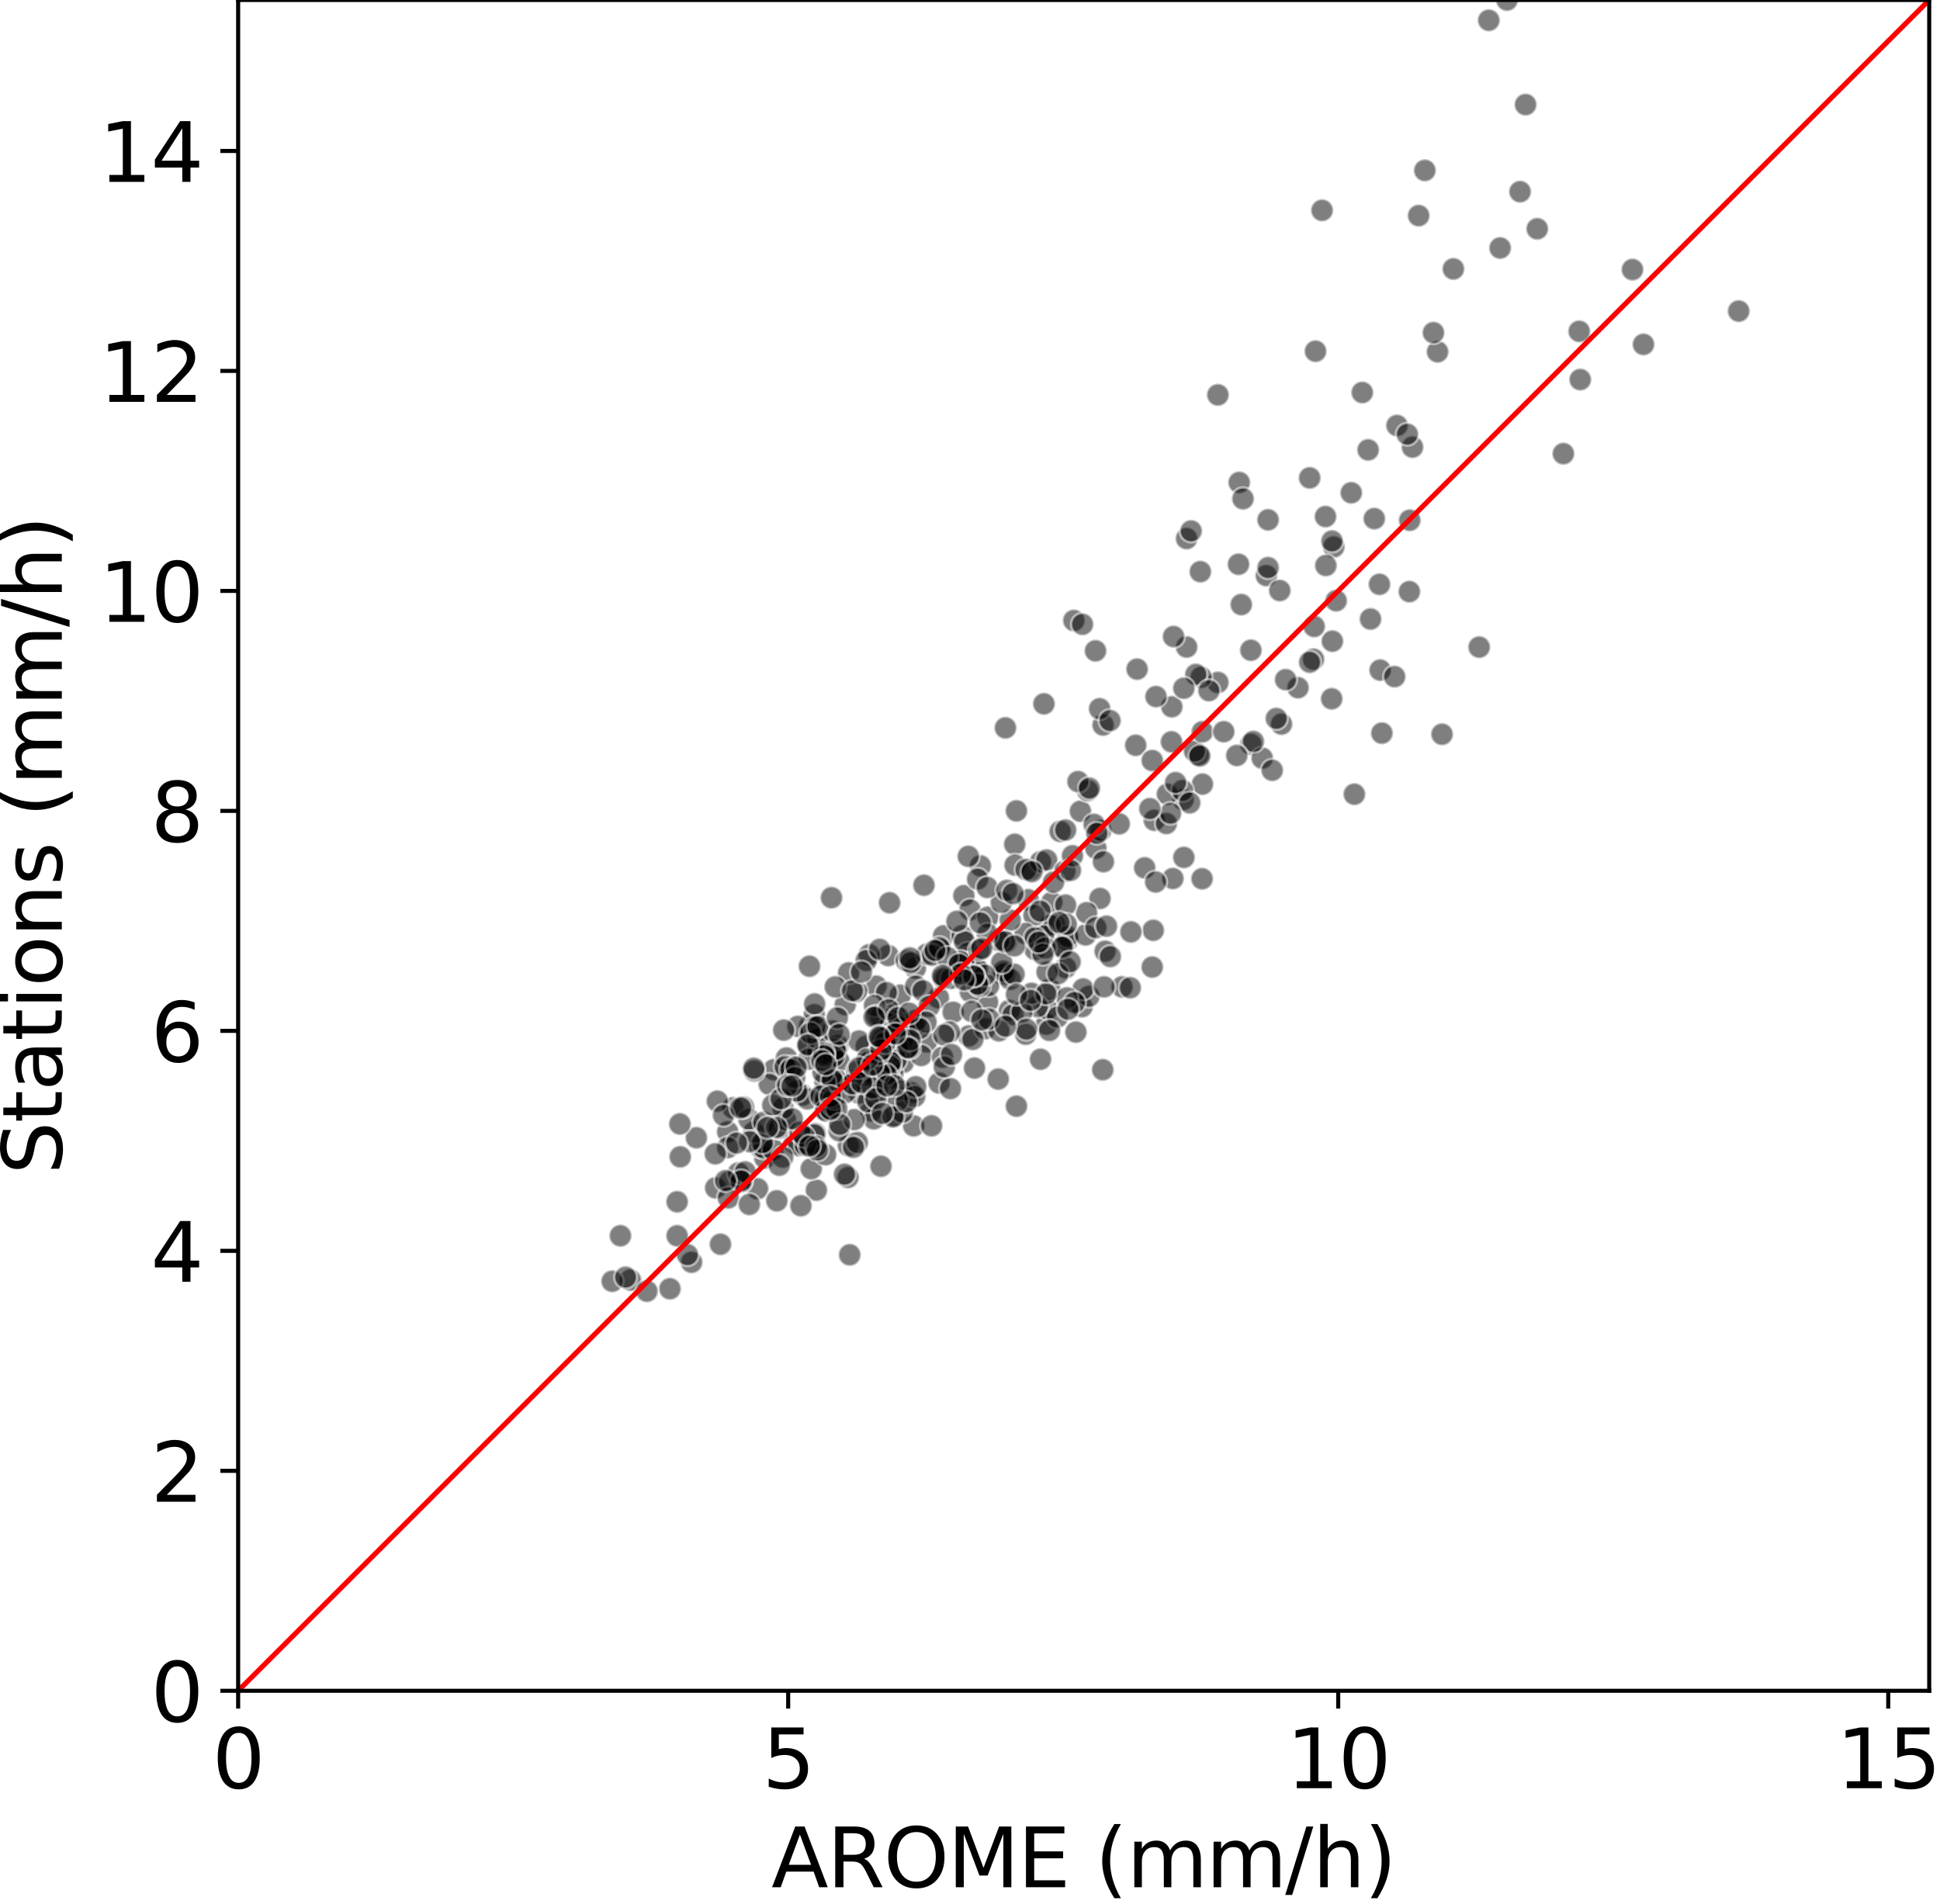 <?xml version="1.0" encoding="utf-8" standalone="no"?>
<!DOCTYPE svg PUBLIC "-//W3C//DTD SVG 1.1//EN"
  "http://www.w3.org/Graphics/SVG/1.1/DTD/svg11.dtd">
<svg xmlns:xlink="http://www.w3.org/1999/xlink" width="381.606pt" height="374.61pt" viewBox="0 0 381.606 374.61" xmlns="http://www.w3.org/2000/svg" version="1.1">
 <defs>
  <style type="text/css">*{stroke-linejoin: round; stroke-linecap: butt}</style>
 </defs>
 <g id="figure_1">
  <g id="patch_1">
   <path d="M 0 374.61 
L 381.606 374.61 
L 381.606 0 
L 0 0 
z
" style="fill: #ffffff"/>
  </g>
  <g id="axes_1">
   <g id="patch_2">
    <path d="M 46.845 332.64 
L 379.485 332.64 
L 379.485 0 
L 46.845 0 
z
" style="fill: #ffffff"/>
   </g>
   <g id="PathCollection_1">
    <defs>
     <path id="m4706862195" d="M 0 2.236 
C 0.593 2.236 1.162 2 1.581 1.581 
C 2 1.162 2.236 0.593 2.236 0 
C 2.236 -0.593 2 -1.162 1.581 -1.581 
C 1.162 -2 0.593 -2.236 0 -2.236 
C -0.593 -2.236 -1.162 -2 -1.581 -1.581 
C -2 -1.162 -2.236 -0.593 -2.236 0 
C -2.236 0.593 -2 1.162 -1.581 1.581 
C -1.162 2 -0.593 2.236 0 2.236 
z
" style="stroke: #ffffff; stroke-opacity: 0.5; stroke-width: 0.5"/>
    </defs>
    <g clip-path="url(#pa400e5f25d)">
     <use xlink:href="#m4706862195" x="152.199" y="210.453" style="fill-opacity: 0.5; stroke: #ffffff; stroke-opacity: 0.5; stroke-width: 0.5"/>
     <use xlink:href="#m4706862195" x="168.157" y="212.622" style="fill-opacity: 0.5; stroke: #ffffff; stroke-opacity: 0.5; stroke-width: 0.5"/>
     <use xlink:href="#m4706862195" x="164.641" y="213.127" style="fill-opacity: 0.5; stroke: #ffffff; stroke-opacity: 0.5; stroke-width: 0.5"/>
     <use xlink:href="#m4706862195" x="162.477" y="206.22" style="fill-opacity: 0.5; stroke: #ffffff; stroke-opacity: 0.5; stroke-width: 0.5"/>
     <use xlink:href="#m4706862195" x="211.638" y="203.048" style="fill-opacity: 0.5; stroke: #ffffff; stroke-opacity: 0.5; stroke-width: 0.5"/>
     <use xlink:href="#m4706862195" x="178.503" y="206.27" style="fill-opacity: 0.5; stroke: #ffffff; stroke-opacity: 0.5; stroke-width: 0.5"/>
     <use xlink:href="#m4706862195" x="176.001" y="199.478" style="fill-opacity: 0.5; stroke: #ffffff; stroke-opacity: 0.5; stroke-width: 0.5"/>
     <use xlink:href="#m4706862195" x="181.749" y="174.155" style="fill-opacity: 0.5; stroke: #ffffff; stroke-opacity: 0.5; stroke-width: 0.5"/>
     <use xlink:href="#m4706862195" x="191.825" y="189.907" style="fill-opacity: 0.5; stroke: #ffffff; stroke-opacity: 0.5; stroke-width: 0.5"/>
     <use xlink:href="#m4706862195" x="235.711" y="148.479" style="fill-opacity: 0.5; stroke: #ffffff; stroke-opacity: 0.5; stroke-width: 0.5"/>
     <use xlink:href="#m4706862195" x="207.445" y="181.864" style="fill-opacity: 0.5; stroke: #ffffff; stroke-opacity: 0.5; stroke-width: 0.5"/>
     <use xlink:href="#m4706862195" x="190.54" y="203.812" style="fill-opacity: 0.5; stroke: #ffffff; stroke-opacity: 0.5; stroke-width: 0.5"/>
     <use xlink:href="#m4706862195" x="210.015" y="184.935" style="fill-opacity: 0.5; stroke: #ffffff; stroke-opacity: 0.5; stroke-width: 0.5"/>
     <use xlink:href="#m4706862195" x="243.758" y="94.912" style="fill-opacity: 0.5; stroke: #ffffff; stroke-opacity: 0.5; stroke-width: 0.5"/>
     <use xlink:href="#m4706862195" x="201.765" y="203.473" style="fill-opacity: 0.5; stroke: #ffffff; stroke-opacity: 0.5; stroke-width: 0.5"/>
     <use xlink:href="#m4706862195" x="223.674" y="131.64" style="fill-opacity: 0.5; stroke: #ffffff; stroke-opacity: 0.5; stroke-width: 0.5"/>
     <use xlink:href="#m4706862195" x="215.492" y="128.042" style="fill-opacity: 0.5; stroke: #ffffff; stroke-opacity: 0.5; stroke-width: 0.5"/>
     <use xlink:href="#m4706862195" x="232.735" y="157.291" style="fill-opacity: 0.5; stroke: #ffffff; stroke-opacity: 0.5; stroke-width: 0.5"/>
     <use xlink:href="#m4706862195" x="244.163" y="118.939" style="fill-opacity: 0.5; stroke: #ffffff; stroke-opacity: 0.5; stroke-width: 0.5"/>
     <use xlink:href="#m4706862195" x="177.692" y="209.011" style="fill-opacity: 0.5; stroke: #ffffff; stroke-opacity: 0.5; stroke-width: 0.5"/>
     <use xlink:href="#m4706862195" x="162.95" y="218.214" style="fill-opacity: 0.5; stroke: #ffffff; stroke-opacity: 0.5; stroke-width: 0.5"/>
     <use xlink:href="#m4706862195" x="175.596" y="211.308" style="fill-opacity: 0.5; stroke: #ffffff; stroke-opacity: 0.5; stroke-width: 0.5"/>
     <use xlink:href="#m4706862195" x="229.625" y="156.247" style="fill-opacity: 0.5; stroke: #ffffff; stroke-opacity: 0.5; stroke-width: 0.5"/>
     <use xlink:href="#m4706862195" x="252.075" y="142.451" style="fill-opacity: 0.5; stroke: #ffffff; stroke-opacity: 0.5; stroke-width: 0.5"/>
     <use xlink:href="#m4706862195" x="277.839" y="87.962" style="fill-opacity: 0.5; stroke: #ffffff; stroke-opacity: 0.5; stroke-width: 0.5"/>
     <use xlink:href="#m4706862195" x="280.273" y="33.526" style="fill-opacity: 0.5; stroke: #ffffff; stroke-opacity: 0.5; stroke-width: 0.5"/>
     <use xlink:href="#m4706862195" x="251.061" y="141.353" style="fill-opacity: 0.5; stroke: #ffffff; stroke-opacity: 0.5; stroke-width: 0.5"/>
     <use xlink:href="#m4706862195" x="266.411" y="156.247" style="fill-opacity: 0.5; stroke: #ffffff; stroke-opacity: 0.5; stroke-width: 0.5"/>
     <use xlink:href="#m4706862195" x="283.654" y="144.453" style="fill-opacity: 0.5; stroke: #ffffff; stroke-opacity: 0.5; stroke-width: 0.5"/>
     <use xlink:href="#m4706862195" x="258.364" y="129.699" style="fill-opacity: 0.5; stroke: #ffffff; stroke-opacity: 0.5; stroke-width: 0.5"/>
     <use xlink:href="#m4706862195" x="230.436" y="145.941" style="fill-opacity: 0.5; stroke: #ffffff; stroke-opacity: 0.5; stroke-width: 0.5"/>
     <use xlink:href="#m4706862195" x="184.724" y="213.066" style="fill-opacity: 0.5; stroke: #ffffff; stroke-opacity: 0.5; stroke-width: 0.5"/>
     <use xlink:href="#m4706862195" x="185.604" y="184.112" style="fill-opacity: 0.5; stroke: #ffffff; stroke-opacity: 0.5; stroke-width: 0.5"/>
     <use xlink:href="#m4706862195" x="179.721" y="221.503" style="fill-opacity: 0.5; stroke: #ffffff; stroke-opacity: 0.5; stroke-width: 0.5"/>
     <use xlink:href="#m4706862195" x="182.29" y="204.971" style="fill-opacity: 0.5; stroke: #ffffff; stroke-opacity: 0.5; stroke-width: 0.5"/>
     <use xlink:href="#m4706862195" x="160.584" y="234.144" style="fill-opacity: 0.5; stroke: #ffffff; stroke-opacity: 0.5; stroke-width: 0.5"/>
     <use xlink:href="#m4706862195" x="216.98" y="142.635" style="fill-opacity: 0.5; stroke: #ffffff; stroke-opacity: 0.5; stroke-width: 0.5"/>
     <use xlink:href="#m4706862195" x="181.208" y="207.655" style="fill-opacity: 0.5; stroke: #ffffff; stroke-opacity: 0.5; stroke-width: 0.5"/>
     <use xlink:href="#m4706862195" x="177.489" y="204.712" style="fill-opacity: 0.5; stroke: #ffffff; stroke-opacity: 0.5; stroke-width: 0.5"/>
     <use xlink:href="#m4706862195" x="190.472" y="191.844" style="fill-opacity: 0.5; stroke: #ffffff; stroke-opacity: 0.5; stroke-width: 0.5"/>
     <use xlink:href="#m4706862195" x="160.381" y="223.031" style="fill-opacity: 0.5; stroke: #ffffff; stroke-opacity: 0.5; stroke-width: 0.5"/>
     <use xlink:href="#m4706862195" x="212.855" y="198.047" style="fill-opacity: 0.5; stroke: #ffffff; stroke-opacity: 0.5; stroke-width: 0.5"/>
     <use xlink:href="#m4706862195" x="209.609" y="190.383" style="fill-opacity: 0.5; stroke: #ffffff; stroke-opacity: 0.5; stroke-width: 0.5"/>
     <use xlink:href="#m4706862195" x="197.234" y="191.69" style="fill-opacity: 0.5; stroke: #ffffff; stroke-opacity: 0.5; stroke-width: 0.5"/>
     <use xlink:href="#m4706862195" x="205.822" y="201.509" style="fill-opacity: 0.5; stroke: #ffffff; stroke-opacity: 0.5; stroke-width: 0.5"/>
     <use xlink:href="#m4706862195" x="210.015" y="184.24" style="fill-opacity: 0.5; stroke: #ffffff; stroke-opacity: 0.5; stroke-width: 0.5"/>
     <use xlink:href="#m4706862195" x="206.566" y="182.034" style="fill-opacity: 0.5; stroke: #ffffff; stroke-opacity: 0.5; stroke-width: 0.5"/>
     <use xlink:href="#m4706862195" x="216.912" y="210.458" style="fill-opacity: 0.5; stroke: #ffffff; stroke-opacity: 0.5; stroke-width: 0.5"/>
     <use xlink:href="#m4706862195" x="208.798" y="186.362" style="fill-opacity: 0.5; stroke: #ffffff; stroke-opacity: 0.5; stroke-width: 0.5"/>
     <use xlink:href="#m4706862195" x="189.255" y="184.082" style="fill-opacity: 0.5; stroke: #ffffff; stroke-opacity: 0.5; stroke-width: 0.5"/>
     <use xlink:href="#m4706862195" x="198.519" y="198.8" style="fill-opacity: 0.5; stroke: #ffffff; stroke-opacity: 0.5; stroke-width: 0.5"/>
     <use xlink:href="#m4706862195" x="197.64" y="191.555" style="fill-opacity: 0.5; stroke: #ffffff; stroke-opacity: 0.5; stroke-width: 0.5"/>
     <use xlink:href="#m4706862195" x="194.259" y="197.148" style="fill-opacity: 0.5; stroke: #ffffff; stroke-opacity: 0.5; stroke-width: 0.5"/>
     <use xlink:href="#m4706862195" x="189.593" y="176.2" style="fill-opacity: 0.5; stroke: #ffffff; stroke-opacity: 0.5; stroke-width: 0.5"/>
     <use xlink:href="#m4706862195" x="206.025" y="198.48" style="fill-opacity: 0.5; stroke: #ffffff; stroke-opacity: 0.5; stroke-width: 0.5"/>
     <use xlink:href="#m4706862195" x="190.405" y="187.511" style="fill-opacity: 0.5; stroke: #ffffff; stroke-opacity: 0.5; stroke-width: 0.5"/>
     <use xlink:href="#m4706862195" x="192.839" y="170.349" style="fill-opacity: 0.5; stroke: #ffffff; stroke-opacity: 0.5; stroke-width: 0.5"/>
     <use xlink:href="#m4706862195" x="202.238" y="177.001" style="fill-opacity: 0.5; stroke: #ffffff; stroke-opacity: 0.5; stroke-width: 0.5"/>
     <use xlink:href="#m4706862195" x="191.689" y="210.131" style="fill-opacity: 0.5; stroke: #ffffff; stroke-opacity: 0.5; stroke-width: 0.5"/>
     <use xlink:href="#m4706862195" x="226.65" y="190.257" style="fill-opacity: 0.5; stroke: #ffffff; stroke-opacity: 0.5; stroke-width: 0.5"/>
     <use xlink:href="#m4706862195" x="206.498" y="194.616" style="fill-opacity: 0.5; stroke: #ffffff; stroke-opacity: 0.5; stroke-width: 0.5"/>
     <use xlink:href="#m4706862195" x="189.728" y="185.273" style="fill-opacity: 0.5; stroke: #ffffff; stroke-opacity: 0.5; stroke-width: 0.5"/>
     <use xlink:href="#m4706862195" x="214.207" y="196.007" style="fill-opacity: 0.5; stroke: #ffffff; stroke-opacity: 0.5; stroke-width: 0.5"/>
     <use xlink:href="#m4706862195" x="194.462" y="193.911" style="fill-opacity: 0.5; stroke: #ffffff; stroke-opacity: 0.5; stroke-width: 0.5"/>
     <use xlink:href="#m4706862195" x="199.601" y="166.094" style="fill-opacity: 0.5; stroke: #ffffff; stroke-opacity: 0.5; stroke-width: 0.5"/>
     <use xlink:href="#m4706862195" x="190.81" y="179.005" style="fill-opacity: 0.5; stroke: #ffffff; stroke-opacity: 0.5; stroke-width: 0.5"/>
     <use xlink:href="#m4706862195" x="208.527" y="163.569" style="fill-opacity: 0.5; stroke: #ffffff; stroke-opacity: 0.5; stroke-width: 0.5"/>
     <use xlink:href="#m4706862195" x="203.591" y="186.795" style="fill-opacity: 0.5; stroke: #ffffff; stroke-opacity: 0.5; stroke-width: 0.5"/>
     <use xlink:href="#m4706862195" x="170.389" y="205.821" style="fill-opacity: 0.5; stroke: #ffffff; stroke-opacity: 0.5; stroke-width: 0.5"/>
     <use xlink:href="#m4706862195" x="173.229" y="200.047" style="fill-opacity: 0.5; stroke: #ffffff; stroke-opacity: 0.5; stroke-width: 0.5"/>
     <use xlink:href="#m4706862195" x="164.844" y="205.667" style="fill-opacity: 0.5; stroke: #ffffff; stroke-opacity: 0.5; stroke-width: 0.5"/>
     <use xlink:href="#m4706862195" x="150.441" y="227.822" style="fill-opacity: 0.5; stroke: #ffffff; stroke-opacity: 0.5; stroke-width: 0.5"/>
     <use xlink:href="#m4706862195" x="166.873" y="225.374" style="fill-opacity: 0.5; stroke: #ffffff; stroke-opacity: 0.5; stroke-width: 0.5"/>
     <use xlink:href="#m4706862195" x="184.792" y="186.699" style="fill-opacity: 0.5; stroke: #ffffff; stroke-opacity: 0.5; stroke-width: 0.5"/>
     <use xlink:href="#m4706862195" x="178.503" y="201.539" style="fill-opacity: 0.5; stroke: #ffffff; stroke-opacity: 0.5; stroke-width: 0.5"/>
     <use xlink:href="#m4706862195" x="206.904" y="177.507" style="fill-opacity: 0.5; stroke: #ffffff; stroke-opacity: 0.5; stroke-width: 0.5"/>
     <use xlink:href="#m4706862195" x="197.978" y="185.323" style="fill-opacity: 0.5; stroke: #ffffff; stroke-opacity: 0.5; stroke-width: 0.5"/>
     <use xlink:href="#m4706862195" x="197.37" y="191.036" style="fill-opacity: 0.5; stroke: #ffffff; stroke-opacity: 0.5; stroke-width: 0.5"/>
     <use xlink:href="#m4706862195" x="192.23" y="190.656" style="fill-opacity: 0.5; stroke: #ffffff; stroke-opacity: 0.5; stroke-width: 0.5"/>
     <use xlink:href="#m4706862195" x="179.247" y="214.958" style="fill-opacity: 0.5; stroke: #ffffff; stroke-opacity: 0.5; stroke-width: 0.5"/>
     <use xlink:href="#m4706862195" x="189.526" y="189.391" style="fill-opacity: 0.5; stroke: #ffffff; stroke-opacity: 0.5; stroke-width: 0.5"/>
     <use xlink:href="#m4706862195" x="186.077" y="192.571" style="fill-opacity: 0.5; stroke: #ffffff; stroke-opacity: 0.5; stroke-width: 0.5"/>
     <use xlink:href="#m4706862195" x="188.849" y="189.132" style="fill-opacity: 0.5; stroke: #ffffff; stroke-opacity: 0.5; stroke-width: 0.5"/>
     <use xlink:href="#m4706862195" x="233.412" y="127.296" style="fill-opacity: 0.5; stroke: #ffffff; stroke-opacity: 0.5; stroke-width: 0.5"/>
     <use xlink:href="#m4706862195" x="223.404" y="146.624" style="fill-opacity: 0.5; stroke: #ffffff; stroke-opacity: 0.5; stroke-width: 0.5"/>
     <use xlink:href="#m4706862195" x="277.23" y="116.392" style="fill-opacity: 0.5; stroke: #ffffff; stroke-opacity: 0.5; stroke-width: 0.5"/>
     <use xlink:href="#m4706862195" x="258.77" y="69.095" style="fill-opacity: 0.5; stroke: #ffffff; stroke-opacity: 0.5; stroke-width: 0.5"/>
     <use xlink:href="#m4706862195" x="230.504" y="139.05" style="fill-opacity: 0.5; stroke: #ffffff; stroke-opacity: 0.5; stroke-width: 0.5"/>
     <use xlink:href="#m4706862195" x="282.775" y="69.208" style="fill-opacity: 0.5; stroke: #ffffff; stroke-opacity: 0.5; stroke-width: 0.5"/>
     <use xlink:href="#m4706862195" x="323.28" y="67.752" style="fill-opacity: 0.5; stroke: #ffffff; stroke-opacity: 0.5; stroke-width: 0.5"/>
     <use xlink:href="#m4706862195" x="342.011" y="61.203" style="fill-opacity: 0.5; stroke: #ffffff; stroke-opacity: 0.5; stroke-width: 0.5"/>
     <use xlink:href="#m4706862195" x="249.438" y="102.27" style="fill-opacity: 0.5; stroke: #ffffff; stroke-opacity: 0.5; stroke-width: 0.5"/>
     <use xlink:href="#m4706862195" x="299.004" y="37.712" style="fill-opacity: 0.5; stroke: #ffffff; stroke-opacity: 0.5; stroke-width: 0.5"/>
     <use xlink:href="#m4706862195" x="176.542" y="206.01" style="fill-opacity: 0.5; stroke: #ffffff; stroke-opacity: 0.5; stroke-width: 0.5"/>
     <use xlink:href="#m4706862195" x="161.936" y="215.098" style="fill-opacity: 0.5; stroke: #ffffff; stroke-opacity: 0.5; stroke-width: 0.5"/>
     <use xlink:href="#m4706862195" x="171.336" y="218.56" style="fill-opacity: 0.5; stroke: #ffffff; stroke-opacity: 0.5; stroke-width: 0.5"/>
     <use xlink:href="#m4706862195" x="143.137" y="222.669" style="fill-opacity: 0.5; stroke: #ffffff; stroke-opacity: 0.5; stroke-width: 0.5"/>
     <use xlink:href="#m4706862195" x="157.879" y="215.442" style="fill-opacity: 0.5; stroke: #ffffff; stroke-opacity: 0.5; stroke-width: 0.5"/>
     <use xlink:href="#m4706862195" x="158.826" y="216.191" style="fill-opacity: 0.5; stroke: #ffffff; stroke-opacity: 0.5; stroke-width: 0.5"/>
     <use xlink:href="#m4706862195" x="149.021" y="233.875" style="fill-opacity: 0.5; stroke: #ffffff; stroke-opacity: 0.5; stroke-width: 0.5"/>
     <use xlink:href="#m4706862195" x="149.494" y="225.605" style="fill-opacity: 0.5; stroke: #ffffff; stroke-opacity: 0.5; stroke-width: 0.5"/>
     <use xlink:href="#m4706862195" x="156.188" y="224.987" style="fill-opacity: 0.5; stroke: #ffffff; stroke-opacity: 0.5; stroke-width: 0.5"/>
     <use xlink:href="#m4706862195" x="150.238" y="225.861" style="fill-opacity: 0.5; stroke: #ffffff; stroke-opacity: 0.5; stroke-width: 0.5"/>
     <use xlink:href="#m4706862195" x="144.152" y="217.955" style="fill-opacity: 0.5; stroke: #ffffff; stroke-opacity: 0.5; stroke-width: 0.5"/>
     <use xlink:href="#m4706862195" x="152.807" y="236.236" style="fill-opacity: 0.5; stroke: #ffffff; stroke-opacity: 0.5; stroke-width: 0.5"/>
     <use xlink:href="#m4706862195" x="220.699" y="194.152" style="fill-opacity: 0.5; stroke: #ffffff; stroke-opacity: 0.5; stroke-width: 0.5"/>
     <use xlink:href="#m4706862195" x="213.058" y="194.553" style="fill-opacity: 0.5; stroke: #ffffff; stroke-opacity: 0.5; stroke-width: 0.5"/>
     <use xlink:href="#m4706862195" x="216.371" y="176.761" style="fill-opacity: 0.5; stroke: #ffffff; stroke-opacity: 0.5; stroke-width: 0.5"/>
     <use xlink:href="#m4706862195" x="213.531" y="183.938" style="fill-opacity: 0.5; stroke: #ffffff; stroke-opacity: 0.5; stroke-width: 0.5"/>
     <use xlink:href="#m4706862195" x="209.88" y="196.316" style="fill-opacity: 0.5; stroke: #ffffff; stroke-opacity: 0.5; stroke-width: 0.5"/>
     <use xlink:href="#m4706862195" x="227.055" y="161.373" style="fill-opacity: 0.5; stroke: #ffffff; stroke-opacity: 0.5; stroke-width: 0.5"/>
     <use xlink:href="#m4706862195" x="196.355" y="212.295" style="fill-opacity: 0.5; stroke: #ffffff; stroke-opacity: 0.5; stroke-width: 0.5"/>
     <use xlink:href="#m4706862195" x="190.878" y="195.151" style="fill-opacity: 0.5; stroke: #ffffff; stroke-opacity: 0.5; stroke-width: 0.5"/>
     <use xlink:href="#m4706862195" x="166.264" y="197.647" style="fill-opacity: 0.5; stroke: #ffffff; stroke-opacity: 0.5; stroke-width: 0.5"/>
     <use xlink:href="#m4706862195" x="176.272" y="208.52" style="fill-opacity: 0.5; stroke: #ffffff; stroke-opacity: 0.5; stroke-width: 0.5"/>
     <use xlink:href="#m4706862195" x="188.241" y="181.255" style="fill-opacity: 0.5; stroke: #ffffff; stroke-opacity: 0.5; stroke-width: 0.5"/>
     <use xlink:href="#m4706862195" x="174.852" y="212.081" style="fill-opacity: 0.5; stroke: #ffffff; stroke-opacity: 0.5; stroke-width: 0.5"/>
     <use xlink:href="#m4706862195" x="179.856" y="201.926" style="fill-opacity: 0.5; stroke: #ffffff; stroke-opacity: 0.5; stroke-width: 0.5"/>
     <use xlink:href="#m4706862195" x="174.446" y="204.466" style="fill-opacity: 0.5; stroke: #ffffff; stroke-opacity: 0.5; stroke-width: 0.5"/>
     <use xlink:href="#m4706862195" x="199.263" y="199.645" style="fill-opacity: 0.5; stroke: #ffffff; stroke-opacity: 0.5; stroke-width: 0.5"/>
     <use xlink:href="#m4706862195" x="180.194" y="200.721" style="fill-opacity: 0.5; stroke: #ffffff; stroke-opacity: 0.5; stroke-width: 0.5"/>
     <use xlink:href="#m4706862195" x="177.083" y="195.793" style="fill-opacity: 0.5; stroke: #ffffff; stroke-opacity: 0.5; stroke-width: 0.5"/>
     <use xlink:href="#m4706862195" x="172.35" y="194.003" style="fill-opacity: 0.5; stroke: #ffffff; stroke-opacity: 0.5; stroke-width: 0.5"/>
     <use xlink:href="#m4706862195" x="175.866" y="200.86" style="fill-opacity: 0.5; stroke: #ffffff; stroke-opacity: 0.5; stroke-width: 0.5"/>
     <use xlink:href="#m4706862195" x="212.517" y="159.605" style="fill-opacity: 0.5; stroke: #ffffff; stroke-opacity: 0.5; stroke-width: 0.5"/>
     <use xlink:href="#m4706862195" x="205.281" y="184.134" style="fill-opacity: 0.5; stroke: #ffffff; stroke-opacity: 0.5; stroke-width: 0.5"/>
     <use xlink:href="#m4706862195" x="213.734" y="179.566" style="fill-opacity: 0.5; stroke: #ffffff; stroke-opacity: 0.5; stroke-width: 0.5"/>
     <use xlink:href="#m4706862195" x="230.707" y="172.834" style="fill-opacity: 0.5; stroke: #ffffff; stroke-opacity: 0.5; stroke-width: 0.5"/>
     <use xlink:href="#m4706862195" x="225.162" y="170.736" style="fill-opacity: 0.5; stroke: #ffffff; stroke-opacity: 0.5; stroke-width: 0.5"/>
     <use xlink:href="#m4706862195" x="209.609" y="178.053" style="fill-opacity: 0.5; stroke: #ffffff; stroke-opacity: 0.5; stroke-width: 0.5"/>
     <use xlink:href="#m4706862195" x="216.304" y="139.437" style="fill-opacity: 0.5; stroke: #ffffff; stroke-opacity: 0.5; stroke-width: 0.5"/>
     <use xlink:href="#m4706862195" x="199.669" y="170.195" style="fill-opacity: 0.5; stroke: #ffffff; stroke-opacity: 0.5; stroke-width: 0.5"/>
     <use xlink:href="#m4706862195" x="215.56" y="166.887" style="fill-opacity: 0.5; stroke: #ffffff; stroke-opacity: 0.5; stroke-width: 0.5"/>
     <use xlink:href="#m4706862195" x="239.565" y="134.259" style="fill-opacity: 0.5; stroke: #ffffff; stroke-opacity: 0.5; stroke-width: 0.5"/>
     <use xlink:href="#m4706862195" x="209.609" y="163.297" style="fill-opacity: 0.5; stroke: #ffffff; stroke-opacity: 0.5; stroke-width: 0.5"/>
     <use xlink:href="#m4706862195" x="193.786" y="202.375" style="fill-opacity: 0.5; stroke: #ffffff; stroke-opacity: 0.5; stroke-width: 0.5"/>
     <use xlink:href="#m4706862195" x="207.986" y="200.103" style="fill-opacity: 0.5; stroke: #ffffff; stroke-opacity: 0.5; stroke-width: 0.5"/>
     <use xlink:href="#m4706862195" x="236.252" y="133.243" style="fill-opacity: 0.5; stroke: #ffffff; stroke-opacity: 0.5; stroke-width: 0.5"/>
     <use xlink:href="#m4706862195" x="199.939" y="159.53" style="fill-opacity: 0.5; stroke: #ffffff; stroke-opacity: 0.5; stroke-width: 0.5"/>
     <use xlink:href="#m4706862195" x="202.576" y="171.122" style="fill-opacity: 0.5; stroke: #ffffff; stroke-opacity: 0.5; stroke-width: 0.5"/>
     <use xlink:href="#m4706862195" x="246.057" y="146.392" style="fill-opacity: 0.5; stroke: #ffffff; stroke-opacity: 0.5; stroke-width: 0.5"/>
     <use xlink:href="#m4706862195" x="235.237" y="132.682" style="fill-opacity: 0.5; stroke: #ffffff; stroke-opacity: 0.5; stroke-width: 0.5"/>
     <use xlink:href="#m4706862195" x="234.967" y="147.773" style="fill-opacity: 0.5; stroke: #ffffff; stroke-opacity: 0.5; stroke-width: 0.5"/>
     <use xlink:href="#m4706862195" x="255.321" y="135.294" style="fill-opacity: 0.5; stroke: #ffffff; stroke-opacity: 0.5; stroke-width: 0.5"/>
     <use xlink:href="#m4706862195" x="236.522" y="154.264" style="fill-opacity: 0.5; stroke: #ffffff; stroke-opacity: 0.5; stroke-width: 0.5"/>
     <use xlink:href="#m4706862195" x="216.506" y="163.394" style="fill-opacity: 0.5; stroke: #ffffff; stroke-opacity: 0.5; stroke-width: 0.5"/>
     <use xlink:href="#m4706862195" x="209.744" y="181.84" style="fill-opacity: 0.5; stroke: #ffffff; stroke-opacity: 0.5; stroke-width: 0.5"/>
     <use xlink:href="#m4706862195" x="192.298" y="172.946" style="fill-opacity: 0.5; stroke: #ffffff; stroke-opacity: 0.5; stroke-width: 0.5"/>
     <use xlink:href="#m4706862195" x="194.327" y="180.447" style="fill-opacity: 0.5; stroke: #ffffff; stroke-opacity: 0.5; stroke-width: 0.5"/>
     <use xlink:href="#m4706862195" x="204.673" y="169.548" style="fill-opacity: 0.5; stroke: #ffffff; stroke-opacity: 0.5; stroke-width: 0.5"/>
     <use xlink:href="#m4706862195" x="205.89" y="169.19" style="fill-opacity: 0.5; stroke: #ffffff; stroke-opacity: 0.5; stroke-width: 0.5"/>
     <use xlink:href="#m4706862195" x="226.852" y="183.023" style="fill-opacity: 0.5; stroke: #ffffff; stroke-opacity: 0.5; stroke-width: 0.5"/>
     <use xlink:href="#m4706862195" x="190.472" y="168.474" style="fill-opacity: 0.5; stroke: #ffffff; stroke-opacity: 0.5; stroke-width: 0.5"/>
     <use xlink:href="#m4706862195" x="232.6" y="155.523" style="fill-opacity: 0.5; stroke: #ffffff; stroke-opacity: 0.5; stroke-width: 0.5"/>
     <use xlink:href="#m4706862195" x="232.871" y="135.394" style="fill-opacity: 0.5; stroke: #ffffff; stroke-opacity: 0.5; stroke-width: 0.5"/>
     <use xlink:href="#m4706862195" x="201.833" y="171.071" style="fill-opacity: 0.5; stroke: #ffffff; stroke-opacity: 0.5; stroke-width: 0.5"/>
     <use xlink:href="#m4706862195" x="231.248" y="153.966" style="fill-opacity: 0.5; stroke: #ffffff; stroke-opacity: 0.5; stroke-width: 0.5"/>
     <use xlink:href="#m4706862195" x="177.354" y="214.597" style="fill-opacity: 0.5; stroke: #ffffff; stroke-opacity: 0.5; stroke-width: 0.5"/>
     <use xlink:href="#m4706862195" x="164.506" y="206.876" style="fill-opacity: 0.5; stroke: #ffffff; stroke-opacity: 0.5; stroke-width: 0.5"/>
     <use xlink:href="#m4706862195" x="159.028" y="205.744" style="fill-opacity: 0.5; stroke: #ffffff; stroke-opacity: 0.5; stroke-width: 0.5"/>
     <use xlink:href="#m4706862195" x="159.164" y="224.987" style="fill-opacity: 0.5; stroke: #ffffff; stroke-opacity: 0.5; stroke-width: 0.5"/>
     <use xlink:href="#m4706862195" x="160.178" y="223.252" style="fill-opacity: 0.5; stroke: #ffffff; stroke-opacity: 0.5; stroke-width: 0.5"/>
     <use xlink:href="#m4706862195" x="185.401" y="208.001" style="fill-opacity: 0.5; stroke: #ffffff; stroke-opacity: 0.5; stroke-width: 0.5"/>
     <use xlink:href="#m4706862195" x="175.798" y="219.536" style="fill-opacity: 0.5; stroke: #ffffff; stroke-opacity: 0.5; stroke-width: 0.5"/>
     <use xlink:href="#m4706862195" x="226.65" y="149.626" style="fill-opacity: 0.5; stroke: #ffffff; stroke-opacity: 0.5; stroke-width: 0.5"/>
     <use xlink:href="#m4706862195" x="213.937" y="155.535" style="fill-opacity: 0.5; stroke: #ffffff; stroke-opacity: 0.5; stroke-width: 0.5"/>
     <use xlink:href="#m4706862195" x="203.388" y="180.087" style="fill-opacity: 0.5; stroke: #ffffff; stroke-opacity: 0.5; stroke-width: 0.5"/>
     <use xlink:href="#m4706862195" x="222.322" y="194.325" style="fill-opacity: 0.5; stroke: #ffffff; stroke-opacity: 0.5; stroke-width: 0.5"/>
     <use xlink:href="#m4706862195" x="236.522" y="143.967" style="fill-opacity: 0.5; stroke: #ffffff; stroke-opacity: 0.5; stroke-width: 0.5"/>
     <use xlink:href="#m4706862195" x="215.222" y="162.193" style="fill-opacity: 0.5; stroke: #ffffff; stroke-opacity: 0.5; stroke-width: 0.5"/>
     <use xlink:href="#m4706862195" x="222.457" y="183.333" style="fill-opacity: 0.5; stroke: #ffffff; stroke-opacity: 0.5; stroke-width: 0.5"/>
     <use xlink:href="#m4706862195" x="271.482" y="131.832" style="fill-opacity: 0.5; stroke: #ffffff; stroke-opacity: 0.5; stroke-width: 0.5"/>
     <use xlink:href="#m4706862195" x="262.083" y="126.144" style="fill-opacity: 0.5; stroke: #ffffff; stroke-opacity: 0.5; stroke-width: 0.5"/>
     <use xlink:href="#m4706862195" x="249.1" y="113.238" style="fill-opacity: 0.5; stroke: #ffffff; stroke-opacity: 0.5; stroke-width: 0.5"/>
     <use xlink:href="#m4706862195" x="248.288" y="149.158" style="fill-opacity: 0.5; stroke: #ffffff; stroke-opacity: 0.5; stroke-width: 0.5"/>
     <use xlink:href="#m4706862195" x="262.827" y="118.184" style="fill-opacity: 0.5; stroke: #ffffff; stroke-opacity: 0.5; stroke-width: 0.5"/>
     <use xlink:href="#m4706862195" x="237.807" y="135.876" style="fill-opacity: 0.5; stroke: #ffffff; stroke-opacity: 0.5; stroke-width: 0.5"/>
     <use xlink:href="#m4706862195" x="257.62" y="130.274" style="fill-opacity: 0.5; stroke: #ffffff; stroke-opacity: 0.5; stroke-width: 0.5"/>
     <use xlink:href="#m4706862195" x="290.957" y="127.312" style="fill-opacity: 0.5; stroke: #ffffff; stroke-opacity: 0.5; stroke-width: 0.5"/>
     <use xlink:href="#m4706862195" x="269.589" y="121.782" style="fill-opacity: 0.5; stroke: #ffffff; stroke-opacity: 0.5; stroke-width: 0.5"/>
     <use xlink:href="#m4706862195" x="157.067" y="225.374" style="fill-opacity: 0.5; stroke: #ffffff; stroke-opacity: 0.5; stroke-width: 0.5"/>
     <use xlink:href="#m4706862195" x="145.842" y="232.505" style="fill-opacity: 0.5; stroke: #ffffff; stroke-opacity: 0.5; stroke-width: 0.5"/>
     <use xlink:href="#m4706862195" x="140.771" y="233.699" style="fill-opacity: 0.5; stroke: #ffffff; stroke-opacity: 0.5; stroke-width: 0.5"/>
     <use xlink:href="#m4706862195" x="133.197" y="243.12" style="fill-opacity: 0.5; stroke: #ffffff; stroke-opacity: 0.5; stroke-width: 0.5"/>
     <use xlink:href="#m4706862195" x="171.876" y="220.118" style="fill-opacity: 0.5; stroke: #ffffff; stroke-opacity: 0.5; stroke-width: 0.5"/>
     <use xlink:href="#m4706862195" x="143.137" y="225.778" style="fill-opacity: 0.5; stroke: #ffffff; stroke-opacity: 0.5; stroke-width: 0.5"/>
     <use xlink:href="#m4706862195" x="177.489" y="218.805" style="fill-opacity: 0.5; stroke: #ffffff; stroke-opacity: 0.5; stroke-width: 0.5"/>
     <use xlink:href="#m4706862195" x="169.915" y="211.629" style="fill-opacity: 0.5; stroke: #ffffff; stroke-opacity: 0.5; stroke-width: 0.5"/>
     <use xlink:href="#m4706862195" x="164.168" y="208.3" style="fill-opacity: 0.5; stroke: #ffffff; stroke-opacity: 0.5; stroke-width: 0.5"/>
     <use xlink:href="#m4706862195" x="158.42" y="225.342" style="fill-opacity: 0.5; stroke: #ffffff; stroke-opacity: 0.5; stroke-width: 0.5"/>
     <use xlink:href="#m4706862195" x="143.476" y="232.505" style="fill-opacity: 0.5; stroke: #ffffff; stroke-opacity: 0.5; stroke-width: 0.5"/>
     <use xlink:href="#m4706862195" x="148.277" y="222.746" style="fill-opacity: 0.5; stroke: #ffffff; stroke-opacity: 0.5; stroke-width: 0.5"/>
     <use xlink:href="#m4706862195" x="170.456" y="211.388" style="fill-opacity: 0.5; stroke: #ffffff; stroke-opacity: 0.5; stroke-width: 0.5"/>
     <use xlink:href="#m4706862195" x="180.059" y="190.465" style="fill-opacity: 0.5; stroke: #ffffff; stroke-opacity: 0.5; stroke-width: 0.5"/>
     <use xlink:href="#m4706862195" x="174.378" y="195.274" style="fill-opacity: 0.5; stroke: #ffffff; stroke-opacity: 0.5; stroke-width: 0.5"/>
     <use xlink:href="#m4706862195" x="152.063" y="226.146" style="fill-opacity: 0.5; stroke: #ffffff; stroke-opacity: 0.5; stroke-width: 0.5"/>
     <use xlink:href="#m4706862195" x="201.63" y="183.653" style="fill-opacity: 0.5; stroke: #ffffff; stroke-opacity: 0.5; stroke-width: 0.5"/>
     <use xlink:href="#m4706862195" x="206.431" y="202.724" style="fill-opacity: 0.5; stroke: #ffffff; stroke-opacity: 0.5; stroke-width: 0.5"/>
     <use xlink:href="#m4706862195" x="217.047" y="169.529" style="fill-opacity: 0.5; stroke: #ffffff; stroke-opacity: 0.5; stroke-width: 0.5"/>
     <use xlink:href="#m4706862195" x="192.704" y="193.992" style="fill-opacity: 0.5; stroke: #ffffff; stroke-opacity: 0.5; stroke-width: 0.5"/>
     <use xlink:href="#m4706862195" x="209.474" y="171.391" style="fill-opacity: 0.5; stroke: #ffffff; stroke-opacity: 0.5; stroke-width: 0.5"/>
     <use xlink:href="#m4706862195" x="252.887" y="133.713" style="fill-opacity: 0.5; stroke: #ffffff; stroke-opacity: 0.5; stroke-width: 0.5"/>
     <use xlink:href="#m4706862195" x="227.393" y="137.041" style="fill-opacity: 0.5; stroke: #ffffff; stroke-opacity: 0.5; stroke-width: 0.5"/>
     <use xlink:href="#m4706862195" x="211.232" y="122.072" style="fill-opacity: 0.5; stroke: #ffffff; stroke-opacity: 0.5; stroke-width: 0.5"/>
     <use xlink:href="#m4706862195" x="220.158" y="162.08" style="fill-opacity: 0.5; stroke: #ffffff; stroke-opacity: 0.5; stroke-width: 0.5"/>
     <use xlink:href="#m4706862195" x="265.802" y="96.944" style="fill-opacity: 0.5; stroke: #ffffff; stroke-opacity: 0.5; stroke-width: 0.5"/>
     <use xlink:href="#m4706862195" x="229.422" y="162.014" style="fill-opacity: 0.5; stroke: #ffffff; stroke-opacity: 0.5; stroke-width: 0.5"/>
     <use xlink:href="#m4706862195" x="251.737" y="116.178" style="fill-opacity: 0.5; stroke: #ffffff; stroke-opacity: 0.5; stroke-width: 0.5"/>
     <use xlink:href="#m4706862195" x="234.02" y="157.949" style="fill-opacity: 0.5; stroke: #ffffff; stroke-opacity: 0.5; stroke-width: 0.5"/>
     <use xlink:href="#m4706862195" x="244.502" y="98.121" style="fill-opacity: 0.5; stroke: #ffffff; stroke-opacity: 0.5; stroke-width: 0.5"/>
     <use xlink:href="#m4706862195" x="236.455" y="172.886" style="fill-opacity: 0.5; stroke: #ffffff; stroke-opacity: 0.5; stroke-width: 0.5"/>
     <use xlink:href="#m4706862195" x="205.958" y="191.242" style="fill-opacity: 0.5; stroke: #ffffff; stroke-opacity: 0.5; stroke-width: 0.5"/>
     <use xlink:href="#m4706862195" x="204.064" y="198.032" style="fill-opacity: 0.5; stroke: #ffffff; stroke-opacity: 0.5; stroke-width: 0.5"/>
     <use xlink:href="#m4706862195" x="198.722" y="192.66" style="fill-opacity: 0.5; stroke: #ffffff; stroke-opacity: 0.5; stroke-width: 0.5"/>
     <use xlink:href="#m4706862195" x="184.589" y="196.316" style="fill-opacity: 0.5; stroke: #ffffff; stroke-opacity: 0.5; stroke-width: 0.5"/>
     <use xlink:href="#m4706862195" x="180.126" y="193.997" style="fill-opacity: 0.5; stroke: #ffffff; stroke-opacity: 0.5; stroke-width: 0.5"/>
     <use xlink:href="#m4706862195" x="160.854" y="206.789" style="fill-opacity: 0.5; stroke: #ffffff; stroke-opacity: 0.5; stroke-width: 0.5"/>
     <use xlink:href="#m4706862195" x="172.62" y="212.795" style="fill-opacity: 0.5; stroke: #ffffff; stroke-opacity: 0.5; stroke-width: 0.5"/>
     <use xlink:href="#m4706862195" x="175.19" y="201.464" style="fill-opacity: 0.5; stroke: #ffffff; stroke-opacity: 0.5; stroke-width: 0.5"/>
     <use xlink:href="#m4706862195" x="173.635" y="204.151" style="fill-opacity: 0.5; stroke: #ffffff; stroke-opacity: 0.5; stroke-width: 0.5"/>
     <use xlink:href="#m4706862195" x="179.923" y="215.713" style="fill-opacity: 0.5; stroke: #ffffff; stroke-opacity: 0.5; stroke-width: 0.5"/>
     <use xlink:href="#m4706862195" x="176.001" y="203.404" style="fill-opacity: 0.5; stroke: #ffffff; stroke-opacity: 0.5; stroke-width: 0.5"/>
     <use xlink:href="#m4706862195" x="187.497" y="199.145" style="fill-opacity: 0.5; stroke: #ffffff; stroke-opacity: 0.5; stroke-width: 0.5"/>
     <use xlink:href="#m4706862195" x="175.055" y="209.732" style="fill-opacity: 0.5; stroke: #ffffff; stroke-opacity: 0.5; stroke-width: 0.5"/>
     <use xlink:href="#m4706862195" x="168.495" y="195.047" style="fill-opacity: 0.5; stroke: #ffffff; stroke-opacity: 0.5; stroke-width: 0.5"/>
     <use xlink:href="#m4706862195" x="172.012" y="197.814" style="fill-opacity: 0.5; stroke: #ffffff; stroke-opacity: 0.5; stroke-width: 0.5"/>
     <use xlink:href="#m4706862195" x="172.35" y="199.922" style="fill-opacity: 0.5; stroke: #ffffff; stroke-opacity: 0.5; stroke-width: 0.5"/>
     <use xlink:href="#m4706862195" x="180.126" y="213.793" style="fill-opacity: 0.5; stroke: #ffffff; stroke-opacity: 0.5; stroke-width: 0.5"/>
     <use xlink:href="#m4706862195" x="174.717" y="187.993" style="fill-opacity: 0.5; stroke: #ffffff; stroke-opacity: 0.5; stroke-width: 0.5"/>
     <use xlink:href="#m4706862195" x="186.753" y="203.048" style="fill-opacity: 0.5; stroke: #ffffff; stroke-opacity: 0.5; stroke-width: 0.5"/>
     <use xlink:href="#m4706862195" x="175.19" y="208.966" style="fill-opacity: 0.5; stroke: #ffffff; stroke-opacity: 0.5; stroke-width: 0.5"/>
     <use xlink:href="#m4706862195" x="168.969" y="204.805" style="fill-opacity: 0.5; stroke: #ffffff; stroke-opacity: 0.5; stroke-width: 0.5"/>
     <use xlink:href="#m4706862195" x="171.741" y="209.155" style="fill-opacity: 0.5; stroke: #ffffff; stroke-opacity: 0.5; stroke-width: 0.5"/>
     <use xlink:href="#m4706862195" x="163.762" y="212.585" style="fill-opacity: 0.5; stroke: #ffffff; stroke-opacity: 0.5; stroke-width: 0.5"/>
     <use xlink:href="#m4706862195" x="176.542" y="216.592" style="fill-opacity: 0.5; stroke: #ffffff; stroke-opacity: 0.5; stroke-width: 0.5"/>
     <use xlink:href="#m4706862195" x="170.997" y="187.827" style="fill-opacity: 0.5; stroke: #ffffff; stroke-opacity: 0.5; stroke-width: 0.5"/>
     <use xlink:href="#m4706862195" x="174.311" y="211.383" style="fill-opacity: 0.5; stroke: #ffffff; stroke-opacity: 0.5; stroke-width: 0.5"/>
     <use xlink:href="#m4706862195" x="159.231" y="201.846" style="fill-opacity: 0.5; stroke: #ffffff; stroke-opacity: 0.5; stroke-width: 0.5"/>
     <use xlink:href="#m4706862195" x="178.909" y="206.24" style="fill-opacity: 0.5; stroke: #ffffff; stroke-opacity: 0.5; stroke-width: 0.5"/>
     <use xlink:href="#m4706862195" x="176.61" y="201.926" style="fill-opacity: 0.5; stroke: #ffffff; stroke-opacity: 0.5; stroke-width: 0.5"/>
     <use xlink:href="#m4706862195" x="181.546" y="194.925" style="fill-opacity: 0.5; stroke: #ffffff; stroke-opacity: 0.5; stroke-width: 0.5"/>
     <use xlink:href="#m4706862195" x="174.987" y="177.609" style="fill-opacity: 0.5; stroke: #ffffff; stroke-opacity: 0.5; stroke-width: 0.5"/>
     <use xlink:href="#m4706862195" x="211.367" y="197.231" style="fill-opacity: 0.5; stroke: #ffffff; stroke-opacity: 0.5; stroke-width: 0.5"/>
     <use xlink:href="#m4706862195" x="203.591" y="184.498" style="fill-opacity: 0.5; stroke: #ffffff; stroke-opacity: 0.5; stroke-width: 0.5"/>
     <use xlink:href="#m4706862195" x="162.477" y="216.623" style="fill-opacity: 0.5; stroke: #ffffff; stroke-opacity: 0.5; stroke-width: 0.5"/>
     <use xlink:href="#m4706862195" x="205.619" y="186.501" style="fill-opacity: 0.5; stroke: #ffffff; stroke-opacity: 0.5; stroke-width: 0.5"/>
     <use xlink:href="#m4706862195" x="230.234" y="160.011" style="fill-opacity: 0.5; stroke: #ffffff; stroke-opacity: 0.5; stroke-width: 0.5"/>
     <use xlink:href="#m4706862195" x="196.491" y="185.033" style="fill-opacity: 0.5; stroke: #ffffff; stroke-opacity: 0.5; stroke-width: 0.5"/>
     <use xlink:href="#m4706862195" x="230.842" y="125.228" style="fill-opacity: 0.5; stroke: #ffffff; stroke-opacity: 0.5; stroke-width: 0.5"/>
     <use xlink:href="#m4706862195" x="217.385" y="187.138" style="fill-opacity: 0.5; stroke: #ffffff; stroke-opacity: 0.5; stroke-width: 0.5"/>
     <use xlink:href="#m4706862195" x="160.178" y="199.602" style="fill-opacity: 0.5; stroke: #ffffff; stroke-opacity: 0.5; stroke-width: 0.5"/>
     <use xlink:href="#m4706862195" x="166.94" y="191.391" style="fill-opacity: 0.5; stroke: #ffffff; stroke-opacity: 0.5; stroke-width: 0.5"/>
     <use xlink:href="#m4706862195" x="133.806" y="227.587" style="fill-opacity: 0.5; stroke: #ffffff; stroke-opacity: 0.5; stroke-width: 0.5"/>
     <use xlink:href="#m4706862195" x="178.3" y="189.023" style="fill-opacity: 0.5; stroke: #ffffff; stroke-opacity: 0.5; stroke-width: 0.5"/>
     <use xlink:href="#m4706862195" x="171.065" y="208.818" style="fill-opacity: 0.5; stroke: #ffffff; stroke-opacity: 0.5; stroke-width: 0.5"/>
     <use xlink:href="#m4706862195" x="143.273" y="235.666" style="fill-opacity: 0.5; stroke: #ffffff; stroke-opacity: 0.5; stroke-width: 0.5"/>
     <use xlink:href="#m4706862195" x="133.197" y="236.431" style="fill-opacity: 0.5; stroke: #ffffff; stroke-opacity: 0.5; stroke-width: 0.5"/>
     <use xlink:href="#m4706862195" x="141.109" y="216.641" style="fill-opacity: 0.5; stroke: #ffffff; stroke-opacity: 0.5; stroke-width: 0.5"/>
     <use xlink:href="#m4706862195" x="145.234" y="230.771" style="fill-opacity: 0.5; stroke: #ffffff; stroke-opacity: 0.5; stroke-width: 0.5"/>
     <use xlink:href="#m4706862195" x="154.701" y="208.14" style="fill-opacity: 0.5; stroke: #ffffff; stroke-opacity: 0.5; stroke-width: 0.5"/>
     <use xlink:href="#m4706862195" x="173.297" y="229.44" style="fill-opacity: 0.5; stroke: #ffffff; stroke-opacity: 0.5; stroke-width: 0.5"/>
     <use xlink:href="#m4706862195" x="186.956" y="214.168" style="fill-opacity: 0.5; stroke: #ffffff; stroke-opacity: 0.5; stroke-width: 0.5"/>
     <use xlink:href="#m4706862195" x="227.326" y="173.512" style="fill-opacity: 0.5; stroke: #ffffff; stroke-opacity: 0.5; stroke-width: 0.5"/>
     <use xlink:href="#m4706862195" x="146.586" y="230.565" style="fill-opacity: 0.5; stroke: #ffffff; stroke-opacity: 0.5; stroke-width: 0.5"/>
     <use xlink:href="#m4706862195" x="149.967" y="224.807" style="fill-opacity: 0.5; stroke: #ffffff; stroke-opacity: 0.5; stroke-width: 0.5"/>
     <use xlink:href="#m4706862195" x="147.33" y="220.196" style="fill-opacity: 0.5; stroke: #ffffff; stroke-opacity: 0.5; stroke-width: 0.5"/>
     <use xlink:href="#m4706862195" x="150.238" y="220.79" style="fill-opacity: 0.5; stroke: #ffffff; stroke-opacity: 0.5; stroke-width: 0.5"/>
     <use xlink:href="#m4706862195" x="124.001" y="251.83" style="fill-opacity: 0.5; stroke: #ffffff; stroke-opacity: 0.5; stroke-width: 0.5"/>
     <use xlink:href="#m4706862195" x="151.32" y="213.328" style="fill-opacity: 0.5; stroke: #ffffff; stroke-opacity: 0.5; stroke-width: 0.5"/>
     <use xlink:href="#m4706862195" x="165.047" y="222.443" style="fill-opacity: 0.5; stroke: #ffffff; stroke-opacity: 0.5; stroke-width: 0.5"/>
     <use xlink:href="#m4706862195" x="153.213" y="221.973" style="fill-opacity: 0.5; stroke: #ffffff; stroke-opacity: 0.5; stroke-width: 0.5"/>
     <use xlink:href="#m4706862195" x="187.159" y="192.452" style="fill-opacity: 0.5; stroke: #ffffff; stroke-opacity: 0.5; stroke-width: 0.5"/>
     <use xlink:href="#m4706862195" x="196.491" y="202.807" style="fill-opacity: 0.5; stroke: #ffffff; stroke-opacity: 0.5; stroke-width: 0.5"/>
     <use xlink:href="#m4706862195" x="154.498" y="220.292" style="fill-opacity: 0.5; stroke: #ffffff; stroke-opacity: 0.5; stroke-width: 0.5"/>
     <use xlink:href="#m4706862195" x="173.026" y="211.09" style="fill-opacity: 0.5; stroke: #ffffff; stroke-opacity: 0.5; stroke-width: 0.5"/>
     <use xlink:href="#m4706862195" x="165.047" y="208.818" style="fill-opacity: 0.5; stroke: #ffffff; stroke-opacity: 0.5; stroke-width: 0.5"/>
     <use xlink:href="#m4706862195" x="168.969" y="215.069" style="fill-opacity: 0.5; stroke: #ffffff; stroke-opacity: 0.5; stroke-width: 0.5"/>
     <use xlink:href="#m4706862195" x="185.739" y="209.896" style="fill-opacity: 0.5; stroke: #ffffff; stroke-opacity: 0.5; stroke-width: 0.5"/>
     <use xlink:href="#m4706862195" x="218.4" y="188.183" style="fill-opacity: 0.5; stroke: #ffffff; stroke-opacity: 0.5; stroke-width: 0.5"/>
     <use xlink:href="#m4706862195" x="168.631" y="224.755" style="fill-opacity: 0.5; stroke: #ffffff; stroke-opacity: 0.5; stroke-width: 0.5"/>
     <use xlink:href="#m4706862195" x="201.021" y="199.086" style="fill-opacity: 0.5; stroke: #ffffff; stroke-opacity: 0.5; stroke-width: 0.5"/>
     <use xlink:href="#m4706862195" x="215.763" y="163.941" style="fill-opacity: 0.5; stroke: #ffffff; stroke-opacity: 0.5; stroke-width: 0.5"/>
     <use xlink:href="#m4706862195" x="194.53" y="200.494" style="fill-opacity: 0.5; stroke: #ffffff; stroke-opacity: 0.5; stroke-width: 0.5"/>
     <use xlink:href="#m4706862195" x="156.932" y="201.926" style="fill-opacity: 0.5; stroke: #ffffff; stroke-opacity: 0.5; stroke-width: 0.5"/>
     <use xlink:href="#m4706862195" x="154.024" y="218.041" style="fill-opacity: 0.5; stroke: #ffffff; stroke-opacity: 0.5; stroke-width: 0.5"/>
     <use xlink:href="#m4706862195" x="162.274" y="216.207" style="fill-opacity: 0.5; stroke: #ffffff; stroke-opacity: 0.5; stroke-width: 0.5"/>
     <use xlink:href="#m4706862195" x="155.783" y="209.86" style="fill-opacity: 0.5; stroke: #ffffff; stroke-opacity: 0.5; stroke-width: 0.5"/>
     <use xlink:href="#m4706862195" x="210.082" y="198.557" style="fill-opacity: 0.5; stroke: #ffffff; stroke-opacity: 0.5; stroke-width: 0.5"/>
     <use xlink:href="#m4706862195" x="157.338" y="222.715" style="fill-opacity: 0.5; stroke: #ffffff; stroke-opacity: 0.5; stroke-width: 0.5"/>
     <use xlink:href="#m4706862195" x="160.854" y="204.353" style="fill-opacity: 0.5; stroke: #ffffff; stroke-opacity: 0.5; stroke-width: 0.5"/>
     <use xlink:href="#m4706862195" x="159.569" y="229.933" style="fill-opacity: 0.5; stroke: #ffffff; stroke-opacity: 0.5; stroke-width: 0.5"/>
     <use xlink:href="#m4706862195" x="162.545" y="218.573" style="fill-opacity: 0.5; stroke: #ffffff; stroke-opacity: 0.5; stroke-width: 0.5"/>
     <use xlink:href="#m4706862195" x="158.149" y="223.565" style="fill-opacity: 0.5; stroke: #ffffff; stroke-opacity: 0.5; stroke-width: 0.5"/>
     <use xlink:href="#m4706862195" x="191.351" y="204.49" style="fill-opacity: 0.5; stroke: #ffffff; stroke-opacity: 0.5; stroke-width: 0.5"/>
     <use xlink:href="#m4706862195" x="174.784" y="198.653" style="fill-opacity: 0.5; stroke: #ffffff; stroke-opacity: 0.5; stroke-width: 0.5"/>
     <use xlink:href="#m4706862195" x="182.29" y="187.74" style="fill-opacity: 0.5; stroke: #ffffff; stroke-opacity: 0.5; stroke-width: 0.5"/>
     <use xlink:href="#m4706862195" x="162.41" y="227.171" style="fill-opacity: 0.5; stroke: #ffffff; stroke-opacity: 0.5; stroke-width: 0.5"/>
     <use xlink:href="#m4706862195" x="162.41" y="218.496" style="fill-opacity: 0.5; stroke: #ffffff; stroke-opacity: 0.5; stroke-width: 0.5"/>
     <use xlink:href="#m4706862195" x="164.911" y="212.711" style="fill-opacity: 0.5; stroke: #ffffff; stroke-opacity: 0.5; stroke-width: 0.5"/>
     <use xlink:href="#m4706862195" x="199.466" y="191.655" style="fill-opacity: 0.5; stroke: #ffffff; stroke-opacity: 0.5; stroke-width: 0.5"/>
     <use xlink:href="#m4706862195" x="201.9" y="202.487" style="fill-opacity: 0.5; stroke: #ffffff; stroke-opacity: 0.5; stroke-width: 0.5"/>
     <use xlink:href="#m4706862195" x="162.274" y="212.833" style="fill-opacity: 0.5; stroke: #ffffff; stroke-opacity: 0.5; stroke-width: 0.5"/>
     <use xlink:href="#m4706862195" x="163.965" y="207.856" style="fill-opacity: 0.5; stroke: #ffffff; stroke-opacity: 0.5; stroke-width: 0.5"/>
     <use xlink:href="#m4706862195" x="185.671" y="203.601" style="fill-opacity: 0.5; stroke: #ffffff; stroke-opacity: 0.5; stroke-width: 0.5"/>
     <use xlink:href="#m4706862195" x="198.722" y="181.019" style="fill-opacity: 0.5; stroke: #ffffff; stroke-opacity: 0.5; stroke-width: 0.5"/>
     <use xlink:href="#m4706862195" x="197.032" y="189.36" style="fill-opacity: 0.5; stroke: #ffffff; stroke-opacity: 0.5; stroke-width: 0.5"/>
     <use xlink:href="#m4706862195" x="207.242" y="173.552" style="fill-opacity: 0.5; stroke: #ffffff; stroke-opacity: 0.5; stroke-width: 0.5"/>
     <use xlink:href="#m4706862195" x="212.043" y="153.76" style="fill-opacity: 0.5; stroke: #ffffff; stroke-opacity: 0.5; stroke-width: 0.5"/>
     <use xlink:href="#m4706862195" x="196.964" y="177.533" style="fill-opacity: 0.5; stroke: #ffffff; stroke-opacity: 0.5; stroke-width: 0.5"/>
     <use xlink:href="#m4706862195" x="194.259" y="183.796" style="fill-opacity: 0.5; stroke: #ffffff; stroke-opacity: 0.5; stroke-width: 0.5"/>
     <use xlink:href="#m4706862195" x="210.961" y="168.352" style="fill-opacity: 0.5; stroke: #ffffff; stroke-opacity: 0.5; stroke-width: 0.5"/>
     <use xlink:href="#m4706862195" x="154.43" y="209.84" style="fill-opacity: 0.5; stroke: #ffffff; stroke-opacity: 0.5; stroke-width: 0.5"/>
     <use xlink:href="#m4706862195" x="172.756" y="207.456" style="fill-opacity: 0.5; stroke: #ffffff; stroke-opacity: 0.5; stroke-width: 0.5"/>
     <use xlink:href="#m4706862195" x="148.344" y="210.67" style="fill-opacity: 0.5; stroke: #ffffff; stroke-opacity: 0.5; stroke-width: 0.5"/>
     <use xlink:href="#m4706862195" x="170.389" y="188.974" style="fill-opacity: 0.5; stroke: #ffffff; stroke-opacity: 0.5; stroke-width: 0.5"/>
     <use xlink:href="#m4706862195" x="164.303" y="206.464" style="fill-opacity: 0.5; stroke: #ffffff; stroke-opacity: 0.5; stroke-width: 0.5"/>
     <use xlink:href="#m4706862195" x="163.897" y="217.536" style="fill-opacity: 0.5; stroke: #ffffff; stroke-opacity: 0.5; stroke-width: 0.5"/>
     <use xlink:href="#m4706862195" x="163.762" y="202.807" style="fill-opacity: 0.5; stroke: #ffffff; stroke-opacity: 0.5; stroke-width: 0.5"/>
     <use xlink:href="#m4706862195" x="175.663" y="219.718" style="fill-opacity: 0.5; stroke: #ffffff; stroke-opacity: 0.5; stroke-width: 0.5"/>
     <use xlink:href="#m4706862195" x="155.85" y="220.118" style="fill-opacity: 0.5; stroke: #ffffff; stroke-opacity: 0.5; stroke-width: 0.5"/>
     <use xlink:href="#m4706862195" x="163.965" y="216.124" style="fill-opacity: 0.5; stroke: #ffffff; stroke-opacity: 0.5; stroke-width: 0.5"/>
     <use xlink:href="#m4706862195" x="260.054" y="41.382" style="fill-opacity: 0.5; stroke: #ffffff; stroke-opacity: 0.5; stroke-width: 0.5"/>
     <use xlink:href="#m4706862195" x="168.563" y="210.797" style="fill-opacity: 0.5; stroke: #ffffff; stroke-opacity: 0.5; stroke-width: 0.5"/>
     <use xlink:href="#m4706862195" x="307.524" y="89.247" style="fill-opacity: 0.5; stroke: #ffffff; stroke-opacity: 0.5; stroke-width: 0.5"/>
     <use xlink:href="#m4706862195" x="296.435" y="0" style="fill-opacity: 0.5; stroke: #ffffff; stroke-opacity: 0.5; stroke-width: 0.5"/>
     <use xlink:href="#m4706862195" x="310.635" y="65.185" style="fill-opacity: 0.5; stroke: #ffffff; stroke-opacity: 0.5; stroke-width: 0.5"/>
     <use xlink:href="#m4706862195" x="172.62" y="214.665" style="fill-opacity: 0.5; stroke: #ffffff; stroke-opacity: 0.5; stroke-width: 0.5"/>
     <use xlink:href="#m4706862195" x="277.298" y="102.354" style="fill-opacity: 0.5; stroke: #ffffff; stroke-opacity: 0.5; stroke-width: 0.5"/>
     <use xlink:href="#m4706862195" x="292.851" y="3.99" style="fill-opacity: 0.5; stroke: #ffffff; stroke-opacity: 0.5; stroke-width: 0.5"/>
     <use xlink:href="#m4706862195" x="310.838" y="74.675" style="fill-opacity: 0.5; stroke: #ffffff; stroke-opacity: 0.5; stroke-width: 0.5"/>
     <use xlink:href="#m4706862195" x="257.62" y="94.017" style="fill-opacity: 0.5; stroke: #ffffff; stroke-opacity: 0.5; stroke-width: 0.5"/>
     <use xlink:href="#m4706862195" x="183.372" y="187.91" style="fill-opacity: 0.5; stroke: #ffffff; stroke-opacity: 0.5; stroke-width: 0.5"/>
     <use xlink:href="#m4706862195" x="183.237" y="221.481" style="fill-opacity: 0.5; stroke: #ffffff; stroke-opacity: 0.5; stroke-width: 0.5"/>
     <use xlink:href="#m4706862195" x="300.086" y="20.578" style="fill-opacity: 0.5; stroke: #ffffff; stroke-opacity: 0.5; stroke-width: 0.5"/>
     <use xlink:href="#m4706862195" x="197.775" y="201.892" style="fill-opacity: 0.5; stroke: #ffffff; stroke-opacity: 0.5; stroke-width: 0.5"/>
     <use xlink:href="#m4706862195" x="166.264" y="214.958" style="fill-opacity: 0.5; stroke: #ffffff; stroke-opacity: 0.5; stroke-width: 0.5"/>
     <use xlink:href="#m4706862195" x="182.763" y="198.016" style="fill-opacity: 0.5; stroke: #ffffff; stroke-opacity: 0.5; stroke-width: 0.5"/>
     <use xlink:href="#m4706862195" x="197.64" y="185.256" style="fill-opacity: 0.5; stroke: #ffffff; stroke-opacity: 0.5; stroke-width: 0.5"/>
     <use xlink:href="#m4706862195" x="147.398" y="236.949" style="fill-opacity: 0.5; stroke: #ffffff; stroke-opacity: 0.5; stroke-width: 0.5"/>
     <use xlink:href="#m4706862195" x="204.673" y="208.392" style="fill-opacity: 0.5; stroke: #ffffff; stroke-opacity: 0.5; stroke-width: 0.5"/>
     <use xlink:href="#m4706862195" x="120.417" y="252.072" style="fill-opacity: 0.5; stroke: #ffffff; stroke-opacity: 0.5; stroke-width: 0.5"/>
     <use xlink:href="#m4706862195" x="123.054" y="251.278" style="fill-opacity: 0.5; stroke: #ffffff; stroke-opacity: 0.5; stroke-width: 0.5"/>
     <use xlink:href="#m4706862195" x="170.186" y="211.623" style="fill-opacity: 0.5; stroke: #ffffff; stroke-opacity: 0.5; stroke-width: 0.5"/>
     <use xlink:href="#m4706862195" x="205.349" y="138.468" style="fill-opacity: 0.5; stroke: #ffffff; stroke-opacity: 0.5; stroke-width: 0.5"/>
     <use xlink:href="#m4706862195" x="154.16" y="202.658" style="fill-opacity: 0.5; stroke: #ffffff; stroke-opacity: 0.5; stroke-width: 0.5"/>
     <use xlink:href="#m4706862195" x="122.04" y="243.12" style="fill-opacity: 0.5; stroke: #ffffff; stroke-opacity: 0.5; stroke-width: 0.5"/>
     <use xlink:href="#m4706862195" x="173.026" y="186.779" style="fill-opacity: 0.5; stroke: #ffffff; stroke-opacity: 0.5; stroke-width: 0.5"/>
     <use xlink:href="#m4706862195" x="147.465" y="224.601" style="fill-opacity: 0.5; stroke: #ffffff; stroke-opacity: 0.5; stroke-width: 0.5"/>
     <use xlink:href="#m4706862195" x="144.896" y="224.879" style="fill-opacity: 0.5; stroke: #ffffff; stroke-opacity: 0.5; stroke-width: 0.5"/>
     <use xlink:href="#m4706862195" x="157.541" y="237.206" style="fill-opacity: 0.5; stroke: #ffffff; stroke-opacity: 0.5; stroke-width: 0.5"/>
     <use xlink:href="#m4706862195" x="164.303" y="194.152" style="fill-opacity: 0.5; stroke: #ffffff; stroke-opacity: 0.5; stroke-width: 0.5"/>
     <use xlink:href="#m4706862195" x="232.871" y="168.685" style="fill-opacity: 0.5; stroke: #ffffff; stroke-opacity: 0.5; stroke-width: 0.5"/>
     <use xlink:href="#m4706862195" x="212.922" y="122.819" style="fill-opacity: 0.5; stroke: #ffffff; stroke-opacity: 0.5; stroke-width: 0.5"/>
     <use xlink:href="#m4706862195" x="233.412" y="105.952" style="fill-opacity: 0.5; stroke: #ffffff; stroke-opacity: 0.5; stroke-width: 0.5"/>
     <use xlink:href="#m4706862195" x="204.605" y="179.245" style="fill-opacity: 0.5; stroke: #ffffff; stroke-opacity: 0.5; stroke-width: 0.5"/>
     <use xlink:href="#m4706862195" x="193.718" y="191.844" style="fill-opacity: 0.5; stroke: #ffffff; stroke-opacity: 0.5; stroke-width: 0.5"/>
     <use xlink:href="#m4706862195" x="174.108" y="205.121" style="fill-opacity: 0.5; stroke: #ffffff; stroke-opacity: 0.5; stroke-width: 0.5"/>
     <use xlink:href="#m4706862195" x="209" y="186.317" style="fill-opacity: 0.5; stroke: #ffffff; stroke-opacity: 0.5; stroke-width: 0.5"/>
     <use xlink:href="#m4706862195" x="184.792" y="186.412" style="fill-opacity: 0.5; stroke: #ffffff; stroke-opacity: 0.5; stroke-width: 0.5"/>
     <use xlink:href="#m4706862195" x="217.183" y="194.152" style="fill-opacity: 0.5; stroke: #ffffff; stroke-opacity: 0.5; stroke-width: 0.5"/>
     <use xlink:href="#m4706862195" x="234.291" y="104.463" style="fill-opacity: 0.5; stroke: #ffffff; stroke-opacity: 0.5; stroke-width: 0.5"/>
     <use xlink:href="#m4706862195" x="236.117" y="112.466" style="fill-opacity: 0.5; stroke: #ffffff; stroke-opacity: 0.5; stroke-width: 0.5"/>
     <use xlink:href="#m4706862195" x="274.796" y="83.711" style="fill-opacity: 0.5; stroke: #ffffff; stroke-opacity: 0.5; stroke-width: 0.5"/>
     <use xlink:href="#m4706862195" x="239.565" y="77.689" style="fill-opacity: 0.5; stroke: #ffffff; stroke-opacity: 0.5; stroke-width: 0.5"/>
     <use xlink:href="#m4706862195" x="136.037" y="248.323" style="fill-opacity: 0.5; stroke: #ffffff; stroke-opacity: 0.5; stroke-width: 0.5"/>
     <use xlink:href="#m4706862195" x="163.559" y="176.609" style="fill-opacity: 0.5; stroke: #ffffff; stroke-opacity: 0.5; stroke-width: 0.5"/>
     <use xlink:href="#m4706862195" x="131.777" y="253.547" style="fill-opacity: 0.5; stroke: #ffffff; stroke-opacity: 0.5; stroke-width: 0.5"/>
     <use xlink:href="#m4706862195" x="166.805" y="231.633" style="fill-opacity: 0.5; stroke: #ffffff; stroke-opacity: 0.5; stroke-width: 0.5"/>
     <use xlink:href="#m4706862195" x="135.226" y="246.853" style="fill-opacity: 0.5; stroke: #ffffff; stroke-opacity: 0.5; stroke-width: 0.5"/>
     <use xlink:href="#m4706862195" x="146.248" y="217.815" style="fill-opacity: 0.5; stroke: #ffffff; stroke-opacity: 0.5; stroke-width: 0.5"/>
     <use xlink:href="#m4706862195" x="127.247" y="254.019" style="fill-opacity: 0.5; stroke: #ffffff; stroke-opacity: 0.5; stroke-width: 0.5"/>
     <use xlink:href="#m4706862195" x="136.984" y="223.838" style="fill-opacity: 0.5; stroke: #ffffff; stroke-opacity: 0.5; stroke-width: 0.5"/>
     <use xlink:href="#m4706862195" x="141.717" y="244.787" style="fill-opacity: 0.5; stroke: #ffffff; stroke-opacity: 0.5; stroke-width: 0.5"/>
     <use xlink:href="#m4706862195" x="145.775" y="232.308" style="fill-opacity: 0.5; stroke: #ffffff; stroke-opacity: 0.5; stroke-width: 0.5"/>
     <use xlink:href="#m4706862195" x="168.022" y="220.268" style="fill-opacity: 0.5; stroke: #ffffff; stroke-opacity: 0.5; stroke-width: 0.5"/>
     <use xlink:href="#m4706862195" x="159.231" y="190.095" style="fill-opacity: 0.5; stroke: #ffffff; stroke-opacity: 0.5; stroke-width: 0.5"/>
     <use xlink:href="#m4706862195" x="142.326" y="219.423" style="fill-opacity: 0.5; stroke: #ffffff; stroke-opacity: 0.5; stroke-width: 0.5"/>
     <use xlink:href="#m4706862195" x="153.957" y="227.649" style="fill-opacity: 0.5; stroke: #ffffff; stroke-opacity: 0.5; stroke-width: 0.5"/>
     <use xlink:href="#m4706862195" x="133.738" y="221.117" style="fill-opacity: 0.5; stroke: #ffffff; stroke-opacity: 0.5; stroke-width: 0.5"/>
     <use xlink:href="#m4706862195" x="167.684" y="194.925" style="fill-opacity: 0.5; stroke: #ffffff; stroke-opacity: 0.5; stroke-width: 0.5"/>
     <use xlink:href="#m4706862195" x="202.982" y="171.475" style="fill-opacity: 0.5; stroke: #ffffff; stroke-opacity: 0.5; stroke-width: 0.5"/>
     <use xlink:href="#m4706862195" x="302.385" y="45.011" style="fill-opacity: 0.5; stroke: #ffffff; stroke-opacity: 0.5; stroke-width: 0.5"/>
     <use xlink:href="#m4706862195" x="160.516" y="225.571" style="fill-opacity: 0.5; stroke: #ffffff; stroke-opacity: 0.5; stroke-width: 0.5"/>
     <use xlink:href="#m4706862195" x="285.886" y="52.903" style="fill-opacity: 0.5; stroke: #ffffff; stroke-opacity: 0.5; stroke-width: 0.5"/>
     <use xlink:href="#m4706862195" x="170.727" y="216.761" style="fill-opacity: 0.5; stroke: #ffffff; stroke-opacity: 0.5; stroke-width: 0.5"/>
     <use xlink:href="#m4706862195" x="170.592" y="208.372" style="fill-opacity: 0.5; stroke: #ffffff; stroke-opacity: 0.5; stroke-width: 0.5"/>
     <use xlink:href="#m4706862195" x="173.297" y="206.553" style="fill-opacity: 0.5; stroke: #ffffff; stroke-opacity: 0.5; stroke-width: 0.5"/>
     <use xlink:href="#m4706862195" x="243.622" y="111.009" style="fill-opacity: 0.5; stroke: #ffffff; stroke-opacity: 0.5; stroke-width: 0.5"/>
     <use xlink:href="#m4706862195" x="262.354" y="107.597" style="fill-opacity: 0.5; stroke: #ffffff; stroke-opacity: 0.5; stroke-width: 0.5"/>
     <use xlink:href="#m4706862195" x="235.981" y="148.711" style="fill-opacity: 0.5; stroke: #ffffff; stroke-opacity: 0.5; stroke-width: 0.5"/>
     <use xlink:href="#m4706862195" x="249.438" y="111.675" style="fill-opacity: 0.5; stroke: #ffffff; stroke-opacity: 0.5; stroke-width: 0.5"/>
     <use xlink:href="#m4706862195" x="161.869" y="210.941" style="fill-opacity: 0.5; stroke: #ffffff; stroke-opacity: 0.5; stroke-width: 0.5"/>
     <use xlink:href="#m4706862195" x="142.732" y="232.281" style="fill-opacity: 0.5; stroke: #ffffff; stroke-opacity: 0.5; stroke-width: 0.5"/>
     <use xlink:href="#m4706862195" x="145.707" y="217.955" style="fill-opacity: 0.5; stroke: #ffffff; stroke-opacity: 0.5; stroke-width: 0.5"/>
     <use xlink:href="#m4706862195" x="160.313" y="201.987" style="fill-opacity: 0.5; stroke: #ffffff; stroke-opacity: 0.5; stroke-width: 0.5"/>
     <use xlink:href="#m4706862195" x="262.015" y="106.447" style="fill-opacity: 0.5; stroke: #ffffff; stroke-opacity: 0.5; stroke-width: 0.5"/>
     <use xlink:href="#m4706862195" x="153.281" y="229.238" style="fill-opacity: 0.5; stroke: #ffffff; stroke-opacity: 0.5; stroke-width: 0.5"/>
     <use xlink:href="#m4706862195" x="140.703" y="226.996" style="fill-opacity: 0.5; stroke: #ffffff; stroke-opacity: 0.5; stroke-width: 0.5"/>
     <use xlink:href="#m4706862195" x="194.191" y="174.594" style="fill-opacity: 0.5; stroke: #ffffff; stroke-opacity: 0.5; stroke-width: 0.5"/>
     <use xlink:href="#m4706862195" x="279.056" y="42.421" style="fill-opacity: 0.5; stroke: #ffffff; stroke-opacity: 0.5; stroke-width: 0.5"/>
     <use xlink:href="#m4706862195" x="182.155" y="201.076" style="fill-opacity: 0.5; stroke: #ffffff; stroke-opacity: 0.5; stroke-width: 0.5"/>
     <use xlink:href="#m4706862195" x="192.298" y="193.633" style="fill-opacity: 0.5; stroke: #ffffff; stroke-opacity: 0.5; stroke-width: 0.5"/>
     <use xlink:href="#m4706862195" x="169.442" y="191.215" style="fill-opacity: 0.5; stroke: #ffffff; stroke-opacity: 0.5; stroke-width: 0.5"/>
     <use xlink:href="#m4706862195" x="208.121" y="191.555" style="fill-opacity: 0.5; stroke: #ffffff; stroke-opacity: 0.5; stroke-width: 0.5"/>
     <use xlink:href="#m4706862195" x="171.944" y="200.124" style="fill-opacity: 0.5; stroke: #ffffff; stroke-opacity: 0.5; stroke-width: 0.5"/>
     <use xlink:href="#m4706862195" x="148.277" y="210.165" style="fill-opacity: 0.5; stroke: #ffffff; stroke-opacity: 0.5; stroke-width: 0.5"/>
     <use xlink:href="#m4706862195" x="167.143" y="246.864" style="fill-opacity: 0.5; stroke: #ffffff; stroke-opacity: 0.5; stroke-width: 0.5"/>
     <use xlink:href="#m4706862195" x="197.775" y="143.196" style="fill-opacity: 0.5; stroke: #ffffff; stroke-opacity: 0.5; stroke-width: 0.5"/>
     <use xlink:href="#m4706862195" x="199.939" y="217.622" style="fill-opacity: 0.5; stroke: #ffffff; stroke-opacity: 0.5; stroke-width: 0.5"/>
     <use xlink:href="#m4706862195" x="159.434" y="203.24" style="fill-opacity: 0.5; stroke: #ffffff; stroke-opacity: 0.5; stroke-width: 0.5"/>
     <use xlink:href="#m4706862195" x="167.887" y="225.715" style="fill-opacity: 0.5; stroke: #ffffff; stroke-opacity: 0.5; stroke-width: 0.5"/>
     <use xlink:href="#m4706862195" x="176.678" y="200.18" style="fill-opacity: 0.5; stroke: #ffffff; stroke-opacity: 0.5; stroke-width: 0.5"/>
     <use xlink:href="#m4706862195" x="180.87" y="202.344" style="fill-opacity: 0.5; stroke: #ffffff; stroke-opacity: 0.5; stroke-width: 0.5"/>
     <use xlink:href="#m4706862195" x="186.347" y="188.356" style="fill-opacity: 0.5; stroke: #ffffff; stroke-opacity: 0.5; stroke-width: 0.5"/>
     <use xlink:href="#m4706862195" x="188.647" y="189.747" style="fill-opacity: 0.5; stroke: #ffffff; stroke-opacity: 0.5; stroke-width: 0.5"/>
     <use xlink:href="#m4706862195" x="167.684" y="213.226" style="fill-opacity: 0.5; stroke: #ffffff; stroke-opacity: 0.5; stroke-width: 0.5"/>
     <use xlink:href="#m4706862195" x="159.096" y="208.372" style="fill-opacity: 0.5; stroke: #ffffff; stroke-opacity: 0.5; stroke-width: 0.5"/>
     <use xlink:href="#m4706862195" x="163.694" y="212.468" style="fill-opacity: 0.5; stroke: #ffffff; stroke-opacity: 0.5; stroke-width: 0.5"/>
     <use xlink:href="#m4706862195" x="171.606" y="214.028" style="fill-opacity: 0.5; stroke: #ffffff; stroke-opacity: 0.5; stroke-width: 0.5"/>
     <use xlink:href="#m4706862195" x="160.246" y="197.51" style="fill-opacity: 0.5; stroke: #ffffff; stroke-opacity: 0.5; stroke-width: 0.5"/>
     <use xlink:href="#m4706862195" x="156.729" y="214.665" style="fill-opacity: 0.5; stroke: #ffffff; stroke-opacity: 0.5; stroke-width: 0.5"/>
     <use xlink:href="#m4706862195" x="168.969" y="210.072" style="fill-opacity: 0.5; stroke: #ffffff; stroke-opacity: 0.5; stroke-width: 0.5"/>
     <use xlink:href="#m4706862195" x="162.071" y="207.215" style="fill-opacity: 0.5; stroke: #ffffff; stroke-opacity: 0.5; stroke-width: 0.5"/>
     <use xlink:href="#m4706862195" x="160.854" y="201.942" style="fill-opacity: 0.5; stroke: #ffffff; stroke-opacity: 0.5; stroke-width: 0.5"/>
     <use xlink:href="#m4706862195" x="161.463" y="215.63" style="fill-opacity: 0.5; stroke: #ffffff; stroke-opacity: 0.5; stroke-width: 0.5"/>
     <use xlink:href="#m4706862195" x="163.356" y="215.707" style="fill-opacity: 0.5; stroke: #ffffff; stroke-opacity: 0.5; stroke-width: 0.5"/>
     <use xlink:href="#m4706862195" x="169.51" y="212.986" style="fill-opacity: 0.5; stroke: #ffffff; stroke-opacity: 0.5; stroke-width: 0.5"/>
     <use xlink:href="#m4706862195" x="172.282" y="216.124" style="fill-opacity: 0.5; stroke: #ffffff; stroke-opacity: 0.5; stroke-width: 0.5"/>
     <use xlink:href="#m4706862195" x="178.3" y="216.752" style="fill-opacity: 0.5; stroke: #ffffff; stroke-opacity: 0.5; stroke-width: 0.5"/>
     <use xlink:href="#m4706862195" x="192.839" y="181.569" style="fill-opacity: 0.5; stroke: #ffffff; stroke-opacity: 0.5; stroke-width: 0.5"/>
     <use xlink:href="#m4706862195" x="173.567" y="219.037" style="fill-opacity: 0.5; stroke: #ffffff; stroke-opacity: 0.5; stroke-width: 0.5"/>
     <use xlink:href="#m4706862195" x="210.488" y="189.218" style="fill-opacity: 0.5; stroke: #ffffff; stroke-opacity: 0.5; stroke-width: 0.5"/>
     <use xlink:href="#m4706862195" x="191.554" y="191.908" style="fill-opacity: 0.5; stroke: #ffffff; stroke-opacity: 0.5; stroke-width: 0.5"/>
     <use xlink:href="#m4706862195" x="202.915" y="195.42" style="fill-opacity: 0.5; stroke: #ffffff; stroke-opacity: 0.5; stroke-width: 0.5"/>
     <use xlink:href="#m4706862195" x="205.146" y="187.735" style="fill-opacity: 0.5; stroke: #ffffff; stroke-opacity: 0.5; stroke-width: 0.5"/>
     <use xlink:href="#m4706862195" x="175.934" y="213.55" style="fill-opacity: 0.5; stroke: #ffffff; stroke-opacity: 0.5; stroke-width: 0.5"/>
     <use xlink:href="#m4706862195" x="178.977" y="204.598" style="fill-opacity: 0.5; stroke: #ffffff; stroke-opacity: 0.5; stroke-width: 0.5"/>
     <use xlink:href="#m4706862195" x="172.891" y="203.849" style="fill-opacity: 0.5; stroke: #ffffff; stroke-opacity: 0.5; stroke-width: 0.5"/>
     <use xlink:href="#m4706862195" x="162.071" y="207.676" style="fill-opacity: 0.5; stroke: #ffffff; stroke-opacity: 0.5; stroke-width: 0.5"/>
     <use xlink:href="#m4706862195" x="187.159" y="207.468" style="fill-opacity: 0.5; stroke: #ffffff; stroke-opacity: 0.5; stroke-width: 0.5"/>
     <use xlink:href="#m4706862195" x="178.571" y="206.136" style="fill-opacity: 0.5; stroke: #ffffff; stroke-opacity: 0.5; stroke-width: 0.5"/>
     <use xlink:href="#m4706862195" x="151.996" y="217.414" style="fill-opacity: 0.5; stroke: #ffffff; stroke-opacity: 0.5; stroke-width: 0.5"/>
     <use xlink:href="#m4706862195" x="179.112" y="189.36" style="fill-opacity: 0.5; stroke: #ffffff; stroke-opacity: 0.5; stroke-width: 0.5"/>
     <use xlink:href="#m4706862195" x="174.446" y="213.627" style="fill-opacity: 0.5; stroke: #ffffff; stroke-opacity: 0.5; stroke-width: 0.5"/>
     <use xlink:href="#m4706862195" x="164.573" y="218.099" style="fill-opacity: 0.5; stroke: #ffffff; stroke-opacity: 0.5; stroke-width: 0.5"/>
     <use xlink:href="#m4706862195" x="158.893" y="205.554" style="fill-opacity: 0.5; stroke: #ffffff; stroke-opacity: 0.5; stroke-width: 0.5"/>
     <use xlink:href="#m4706862195" x="164.709" y="200.243" style="fill-opacity: 0.5; stroke: #ffffff; stroke-opacity: 0.5; stroke-width: 0.5"/>
     <use xlink:href="#m4706862195" x="246.057" y="127.922" style="fill-opacity: 0.5; stroke: #ffffff; stroke-opacity: 0.5; stroke-width: 0.5"/>
     <use xlink:href="#m4706862195" x="295.082" y="48.786" style="fill-opacity: 0.5; stroke: #ffffff; stroke-opacity: 0.5; stroke-width: 0.5"/>
     <use xlink:href="#m4706862195" x="274.322" y="133.116" style="fill-opacity: 0.5; stroke: #ffffff; stroke-opacity: 0.5; stroke-width: 0.5"/>
     <use xlink:href="#m4706862195" x="260.798" y="111.253" style="fill-opacity: 0.5; stroke: #ffffff; stroke-opacity: 0.5; stroke-width: 0.5"/>
     <use xlink:href="#m4706862195" x="260.731" y="101.625" style="fill-opacity: 0.5; stroke: #ffffff; stroke-opacity: 0.5; stroke-width: 0.5"/>
     <use xlink:href="#m4706862195" x="281.964" y="65.445" style="fill-opacity: 0.5; stroke: #ffffff; stroke-opacity: 0.5; stroke-width: 0.5"/>
     <use xlink:href="#m4706862195" x="271.347" y="114.954" style="fill-opacity: 0.5; stroke: #ffffff; stroke-opacity: 0.5; stroke-width: 0.5"/>
     <use xlink:href="#m4706862195" x="321.116" y="53.036" style="fill-opacity: 0.5; stroke: #ffffff; stroke-opacity: 0.5; stroke-width: 0.5"/>
     <use xlink:href="#m4706862195" x="269.116" y="88.508" style="fill-opacity: 0.5; stroke: #ffffff; stroke-opacity: 0.5; stroke-width: 0.5"/>
     <use xlink:href="#m4706862195" x="267.966" y="77.219" style="fill-opacity: 0.5; stroke: #ffffff; stroke-opacity: 0.5; stroke-width: 0.5"/>
     <use xlink:href="#m4706862195" x="261.948" y="137.475" style="fill-opacity: 0.5; stroke: #ffffff; stroke-opacity: 0.5; stroke-width: 0.5"/>
     <use xlink:href="#m4706862195" x="240.715" y="143.95" style="fill-opacity: 0.5; stroke: #ffffff; stroke-opacity: 0.5; stroke-width: 0.5"/>
     <use xlink:href="#m4706862195" x="276.824" y="85.436" style="fill-opacity: 0.5; stroke: #ffffff; stroke-opacity: 0.5; stroke-width: 0.5"/>
     <use xlink:href="#m4706862195" x="250.249" y="151.54" style="fill-opacity: 0.5; stroke: #ffffff; stroke-opacity: 0.5; stroke-width: 0.5"/>
     <use xlink:href="#m4706862195" x="226.176" y="159.082" style="fill-opacity: 0.5; stroke: #ffffff; stroke-opacity: 0.5; stroke-width: 0.5"/>
     <use xlink:href="#m4706862195" x="271.82" y="144.234" style="fill-opacity: 0.5; stroke: #ffffff; stroke-opacity: 0.5; stroke-width: 0.5"/>
     <use xlink:href="#m4706862195" x="246.53" y="145.875" style="fill-opacity: 0.5; stroke: #ffffff; stroke-opacity: 0.5; stroke-width: 0.5"/>
     <use xlink:href="#m4706862195" x="270.333" y="102.033" style="fill-opacity: 0.5; stroke: #ffffff; stroke-opacity: 0.5; stroke-width: 0.5"/>
     <use xlink:href="#m4706862195" x="258.499" y="123.243" style="fill-opacity: 0.5; stroke: #ffffff; stroke-opacity: 0.5; stroke-width: 0.5"/>
     <use xlink:href="#m4706862195" x="243.284" y="148.63" style="fill-opacity: 0.5; stroke: #ffffff; stroke-opacity: 0.5; stroke-width: 0.5"/>
     <use xlink:href="#m4706862195" x="198.046" y="175.176" style="fill-opacity: 0.5; stroke: #ffffff; stroke-opacity: 0.5; stroke-width: 0.5"/>
     <use xlink:href="#m4706862195" x="199.263" y="175.802" style="fill-opacity: 0.5; stroke: #ffffff; stroke-opacity: 0.5; stroke-width: 0.5"/>
     <use xlink:href="#m4706862195" x="191.148" y="198.979" style="fill-opacity: 0.5; stroke: #ffffff; stroke-opacity: 0.5; stroke-width: 0.5"/>
     <use xlink:href="#m4706862195" x="215.56" y="182.5" style="fill-opacity: 0.5; stroke: #ffffff; stroke-opacity: 0.5; stroke-width: 0.5"/>
     <use xlink:href="#m4706862195" x="205.755" y="195.537" style="fill-opacity: 0.5; stroke: #ffffff; stroke-opacity: 0.5; stroke-width: 0.5"/>
     <use xlink:href="#m4706862195" x="199.534" y="186.079" style="fill-opacity: 0.5; stroke: #ffffff; stroke-opacity: 0.5; stroke-width: 0.5"/>
     <use xlink:href="#m4706862195" x="208.324" y="181.478" style="fill-opacity: 0.5; stroke: #ffffff; stroke-opacity: 0.5; stroke-width: 0.5"/>
     <use xlink:href="#m4706862195" x="199.939" y="195.623" style="fill-opacity: 0.5; stroke: #ffffff; stroke-opacity: 0.5; stroke-width: 0.5"/>
     <use xlink:href="#m4706862195" x="191.554" y="192.063" style="fill-opacity: 0.5; stroke: #ffffff; stroke-opacity: 0.5; stroke-width: 0.5"/>
     <use xlink:href="#m4706862195" x="176.137" y="203.404" style="fill-opacity: 0.5; stroke: #ffffff; stroke-opacity: 0.5; stroke-width: 0.5"/>
     <use xlink:href="#m4706862195" x="202.712" y="196.797" style="fill-opacity: 0.5; stroke: #ffffff; stroke-opacity: 0.5; stroke-width: 0.5"/>
     <use xlink:href="#m4706862195" x="171.606" y="209.549" style="fill-opacity: 0.5; stroke: #ffffff; stroke-opacity: 0.5; stroke-width: 0.5"/>
     <use xlink:href="#m4706862195" x="185.536" y="192.404" style="fill-opacity: 0.5; stroke: #ffffff; stroke-opacity: 0.5; stroke-width: 0.5"/>
     <use xlink:href="#m4706862195" x="188.985" y="191.615" style="fill-opacity: 0.5; stroke: #ffffff; stroke-opacity: 0.5; stroke-width: 0.5"/>
     <use xlink:href="#m4706862195" x="192.636" y="186.914" style="fill-opacity: 0.5; stroke: #ffffff; stroke-opacity: 0.5; stroke-width: 0.5"/>
     <use xlink:href="#m4706862195" x="193.11" y="186.616" style="fill-opacity: 0.5; stroke: #ffffff; stroke-opacity: 0.5; stroke-width: 0.5"/>
     <use xlink:href="#m4706862195" x="217.656" y="182.207" style="fill-opacity: 0.5; stroke: #ffffff; stroke-opacity: 0.5; stroke-width: 0.5"/>
     <use xlink:href="#m4706862195" x="210.556" y="171.231" style="fill-opacity: 0.5; stroke: #ffffff; stroke-opacity: 0.5; stroke-width: 0.5"/>
     <use xlink:href="#m4706862195" x="185.401" y="191.913" style="fill-opacity: 0.5; stroke: #ffffff; stroke-opacity: 0.5; stroke-width: 0.5"/>
     <use xlink:href="#m4706862195" x="178.841" y="199.345" style="fill-opacity: 0.5; stroke: #ffffff; stroke-opacity: 0.5; stroke-width: 0.5"/>
     <use xlink:href="#m4706862195" x="183.913" y="186.994" style="fill-opacity: 0.5; stroke: #ffffff; stroke-opacity: 0.5; stroke-width: 0.5"/>
     <use xlink:href="#m4706862195" x="189.661" y="192.767" style="fill-opacity: 0.5; stroke: #ffffff; stroke-opacity: 0.5; stroke-width: 0.5"/>
     <use xlink:href="#m4706862195" x="193.11" y="200.644" style="fill-opacity: 0.5; stroke: #ffffff; stroke-opacity: 0.5; stroke-width: 0.5"/>
     <use xlink:href="#m4706862195" x="204.335" y="185.342" style="fill-opacity: 0.5; stroke: #ffffff; stroke-opacity: 0.5; stroke-width: 0.5"/>
     <use xlink:href="#m4706862195" x="160.787" y="226.249" style="fill-opacity: 0.5; stroke: #ffffff; stroke-opacity: 0.5; stroke-width: 0.5"/>
     <use xlink:href="#m4706862195" x="155.512" y="210.418" style="fill-opacity: 0.5; stroke: #ffffff; stroke-opacity: 0.5; stroke-width: 0.5"/>
     <use xlink:href="#m4706862195" x="152.74" y="221.801" style="fill-opacity: 0.5; stroke: #ffffff; stroke-opacity: 0.5; stroke-width: 0.5"/>
     <use xlink:href="#m4706862195" x="166.129" y="231.024" style="fill-opacity: 0.5; stroke: #ffffff; stroke-opacity: 0.5; stroke-width: 0.5"/>
     <use xlink:href="#m4706862195" x="153.619" y="216.164" style="fill-opacity: 0.5; stroke: #ffffff; stroke-opacity: 0.5; stroke-width: 0.5"/>
     <use xlink:href="#m4706862195" x="156.324" y="211.982" style="fill-opacity: 0.5; stroke: #ffffff; stroke-opacity: 0.5; stroke-width: 0.5"/>
     <use xlink:href="#m4706862195" x="156.594" y="209.971" style="fill-opacity: 0.5; stroke: #ffffff; stroke-opacity: 0.5; stroke-width: 0.5"/>
     <use xlink:href="#m4706862195" x="161.666" y="208.658" style="fill-opacity: 0.5; stroke: #ffffff; stroke-opacity: 0.5; stroke-width: 0.5"/>
     <use xlink:href="#m4706862195" x="214.275" y="155.063" style="fill-opacity: 0.5; stroke: #ffffff; stroke-opacity: 0.5; stroke-width: 0.5"/>
     <use xlink:href="#m4706862195" x="218.332" y="141.755" style="fill-opacity: 0.5; stroke: #ffffff; stroke-opacity: 0.5; stroke-width: 0.5"/>
     <use xlink:href="#m4706862195" x="162.41" y="209.443" style="fill-opacity: 0.5; stroke: #ffffff; stroke-opacity: 0.5; stroke-width: 0.5"/>
     <use xlink:href="#m4706862195" x="150.982" y="221.819" style="fill-opacity: 0.5; stroke: #ffffff; stroke-opacity: 0.5; stroke-width: 0.5"/>
     <use xlink:href="#m4706862195" x="154.904" y="213.555" style="fill-opacity: 0.5; stroke: #ffffff; stroke-opacity: 0.5; stroke-width: 0.5"/>
     <use xlink:href="#m4706862195" x="155.783" y="213.627" style="fill-opacity: 0.5; stroke: #ffffff; stroke-opacity: 0.5; stroke-width: 0.5"/>
     <use xlink:href="#m4706862195" x="178.977" y="188.462" style="fill-opacity: 0.5; stroke: #ffffff; stroke-opacity: 0.5; stroke-width: 0.5"/>
     <use xlink:href="#m4706862195" x="165.182" y="221.2" style="fill-opacity: 0.5; stroke: #ffffff; stroke-opacity: 0.5; stroke-width: 0.5"/>
     <use xlink:href="#m4706862195" x="165.047" y="203.503" style="fill-opacity: 0.5; stroke: #ffffff; stroke-opacity: 0.5; stroke-width: 0.5"/>
     <use xlink:href="#m4706862195" x="159.231" y="225.451" style="fill-opacity: 0.5; stroke: #ffffff; stroke-opacity: 0.5; stroke-width: 0.5"/>
     <use xlink:href="#m4706862195" x="163.356" y="218.253" style="fill-opacity: 0.5; stroke: #ffffff; stroke-opacity: 0.5; stroke-width: 0.5"/>
     <use xlink:href="#m4706862195" x="173.026" y="204.044" style="fill-opacity: 0.5; stroke: #ffffff; stroke-opacity: 0.5; stroke-width: 0.5"/>
    </g>
   </g>
   <g id="matplotlib.axis_1">
    <g id="xtick_1">
     <g id="line2d_1">
      <defs>
       <path id="m1ab32c4973" d="M 0 0 
L 0 3.5 
" style="stroke: #000000; stroke-width: 0.8"/>
      </defs>
      <g>
       <use xlink:href="#m1ab32c4973" x="46.845" y="332.64" style="stroke: #000000; stroke-width: 0.8"/>
      </g>
     </g>
     <g id="text_1">
      <!-- 0 -->
      <g transform="translate(41.755 351.798) scale(0.16 -0.16)">
       <defs>
        <path id="DejaVuSans-30" d="M 2034 4250 
Q 1547 4250 1301 3770 
Q 1056 3291 1056 2328 
Q 1056 1369 1301 889 
Q 1547 409 2034 409 
Q 2525 409 2770 889 
Q 3016 1369 3016 2328 
Q 3016 3291 2770 3770 
Q 2525 4250 2034 4250 
z
M 2034 4750 
Q 2819 4750 3233 4129 
Q 3647 3509 3647 2328 
Q 3647 1150 3233 529 
Q 2819 -91 2034 -91 
Q 1250 -91 836 529 
Q 422 1150 422 2328 
Q 422 3509 836 4129 
Q 1250 4750 2034 4750 
z
" transform="scale(0.016)"/>
       </defs>
       <use xlink:href="#DejaVuSans-30"/>
      </g>
     </g>
    </g>
    <g id="xtick_2">
     <g id="line2d_2">
      <g>
       <use xlink:href="#m1ab32c4973" x="155.039" y="332.64" style="stroke: #000000; stroke-width: 0.8"/>
      </g>
     </g>
     <g id="text_2">
      <!-- 5 -->
      <g transform="translate(149.949 351.798) scale(0.16 -0.16)">
       <defs>
        <path id="DejaVuSans-35" d="M 691 4666 
L 3169 4666 
L 3169 4134 
L 1269 4134 
L 1269 2991 
Q 1406 3038 1543 3061 
Q 1681 3084 1819 3084 
Q 2600 3084 3056 2656 
Q 3513 2228 3513 1497 
Q 3513 744 3044 326 
Q 2575 -91 1722 -91 
Q 1428 -91 1123 -41 
Q 819 9 494 109 
L 494 744 
Q 775 591 1075 516 
Q 1375 441 1709 441 
Q 2250 441 2565 725 
Q 2881 1009 2881 1497 
Q 2881 1984 2565 2268 
Q 2250 2553 1709 2553 
Q 1456 2553 1204 2497 
Q 953 2441 691 2322 
L 691 4666 
z
" transform="scale(0.016)"/>
       </defs>
       <use xlink:href="#DejaVuSans-35"/>
      </g>
     </g>
    </g>
    <g id="xtick_3">
     <g id="line2d_3">
      <g>
       <use xlink:href="#m1ab32c4973" x="263.233" y="332.64" style="stroke: #000000; stroke-width: 0.8"/>
      </g>
     </g>
     <g id="text_3">
      <!-- 10 -->
      <g transform="translate(253.053 351.798) scale(0.16 -0.16)">
       <defs>
        <path id="DejaVuSans-31" d="M 794 531 
L 1825 531 
L 1825 4091 
L 703 3866 
L 703 4441 
L 1819 4666 
L 2450 4666 
L 2450 531 
L 3481 531 
L 3481 0 
L 794 0 
L 794 531 
z
" transform="scale(0.016)"/>
       </defs>
       <use xlink:href="#DejaVuSans-31"/>
       <use xlink:href="#DejaVuSans-30" transform="translate(63.623 0)"/>
      </g>
     </g>
    </g>
    <g id="xtick_4">
     <g id="line2d_4">
      <g>
       <use xlink:href="#m1ab32c4973" x="371.426" y="332.64" style="stroke: #000000; stroke-width: 0.8"/>
      </g>
     </g>
     <g id="text_4">
      <!-- 15 -->
      <g transform="translate(361.246 351.798) scale(0.16 -0.16)">
       <use xlink:href="#DejaVuSans-31"/>
       <use xlink:href="#DejaVuSans-35" transform="translate(63.623 0)"/>
      </g>
     </g>
    </g>
    <g id="text_5">
     <!-- AROME (mm/h) -->
     <g transform="translate(151.744 371.283) scale(0.16 -0.16)">
      <defs>
       <path id="DejaVuSans-41" d="M 2188 4044 
L 1331 1722 
L 3047 1722 
L 2188 4044 
z
M 1831 4666 
L 2547 4666 
L 4325 0 
L 3669 0 
L 3244 1197 
L 1141 1197 
L 716 0 
L 50 0 
L 1831 4666 
z
" transform="scale(0.016)"/>
       <path id="DejaVuSans-52" d="M 2841 2188 
Q 3044 2119 3236 1894 
Q 3428 1669 3622 1275 
L 4263 0 
L 3584 0 
L 2988 1197 
Q 2756 1666 2539 1819 
Q 2322 1972 1947 1972 
L 1259 1972 
L 1259 0 
L 628 0 
L 628 4666 
L 2053 4666 
Q 2853 4666 3247 4331 
Q 3641 3997 3641 3322 
Q 3641 2881 3436 2590 
Q 3231 2300 2841 2188 
z
M 1259 4147 
L 1259 2491 
L 2053 2491 
Q 2509 2491 2742 2702 
Q 2975 2913 2975 3322 
Q 2975 3731 2742 3939 
Q 2509 4147 2053 4147 
L 1259 4147 
z
" transform="scale(0.016)"/>
       <path id="DejaVuSans-4f" d="M 2522 4238 
Q 1834 4238 1429 3725 
Q 1025 3213 1025 2328 
Q 1025 1447 1429 934 
Q 1834 422 2522 422 
Q 3209 422 3611 934 
Q 4013 1447 4013 2328 
Q 4013 3213 3611 3725 
Q 3209 4238 2522 4238 
z
M 2522 4750 
Q 3503 4750 4090 4092 
Q 4678 3434 4678 2328 
Q 4678 1225 4090 567 
Q 3503 -91 2522 -91 
Q 1538 -91 948 565 
Q 359 1222 359 2328 
Q 359 3434 948 4092 
Q 1538 4750 2522 4750 
z
" transform="scale(0.016)"/>
       <path id="DejaVuSans-4d" d="M 628 4666 
L 1569 4666 
L 2759 1491 
L 3956 4666 
L 4897 4666 
L 4897 0 
L 4281 0 
L 4281 4097 
L 3078 897 
L 2444 897 
L 1241 4097 
L 1241 0 
L 628 0 
L 628 4666 
z
" transform="scale(0.016)"/>
       <path id="DejaVuSans-45" d="M 628 4666 
L 3578 4666 
L 3578 4134 
L 1259 4134 
L 1259 2753 
L 3481 2753 
L 3481 2222 
L 1259 2222 
L 1259 531 
L 3634 531 
L 3634 0 
L 628 0 
L 628 4666 
z
" transform="scale(0.016)"/>
       <path id="DejaVuSans-20" transform="scale(0.016)"/>
       <path id="DejaVuSans-28" d="M 1984 4856 
Q 1566 4138 1362 3434 
Q 1159 2731 1159 2009 
Q 1159 1288 1364 580 
Q 1569 -128 1984 -844 
L 1484 -844 
Q 1016 -109 783 600 
Q 550 1309 550 2009 
Q 550 2706 781 3412 
Q 1013 4119 1484 4856 
L 1984 4856 
z
" transform="scale(0.016)"/>
       <path id="DejaVuSans-6d" d="M 3328 2828 
Q 3544 3216 3844 3400 
Q 4144 3584 4550 3584 
Q 5097 3584 5394 3201 
Q 5691 2819 5691 2113 
L 5691 0 
L 5113 0 
L 5113 2094 
Q 5113 2597 4934 2840 
Q 4756 3084 4391 3084 
Q 3944 3084 3684 2787 
Q 3425 2491 3425 1978 
L 3425 0 
L 2847 0 
L 2847 2094 
Q 2847 2600 2669 2842 
Q 2491 3084 2119 3084 
Q 1678 3084 1418 2786 
Q 1159 2488 1159 1978 
L 1159 0 
L 581 0 
L 581 3500 
L 1159 3500 
L 1159 2956 
Q 1356 3278 1631 3431 
Q 1906 3584 2284 3584 
Q 2666 3584 2933 3390 
Q 3200 3197 3328 2828 
z
" transform="scale(0.016)"/>
       <path id="DejaVuSans-2f" d="M 1625 4666 
L 2156 4666 
L 531 -594 
L 0 -594 
L 1625 4666 
z
" transform="scale(0.016)"/>
       <path id="DejaVuSans-68" d="M 3513 2113 
L 3513 0 
L 2938 0 
L 2938 2094 
Q 2938 2591 2744 2837 
Q 2550 3084 2163 3084 
Q 1697 3084 1428 2787 
Q 1159 2491 1159 1978 
L 1159 0 
L 581 0 
L 581 4863 
L 1159 4863 
L 1159 2956 
Q 1366 3272 1645 3428 
Q 1925 3584 2291 3584 
Q 2894 3584 3203 3211 
Q 3513 2838 3513 2113 
z
" transform="scale(0.016)"/>
       <path id="DejaVuSans-29" d="M 513 4856 
L 1013 4856 
Q 1481 4119 1714 3412 
Q 1947 2706 1947 2009 
Q 1947 1309 1714 600 
Q 1481 -109 1013 -844 
L 513 -844 
Q 928 -128 1133 580 
Q 1338 1288 1338 2009 
Q 1338 2731 1133 3434 
Q 928 4138 513 4856 
z
" transform="scale(0.016)"/>
      </defs>
      <use xlink:href="#DejaVuSans-41"/>
      <use xlink:href="#DejaVuSans-52" transform="translate(68.408 0)"/>
      <use xlink:href="#DejaVuSans-4f" transform="translate(137.891 0)"/>
      <use xlink:href="#DejaVuSans-4d" transform="translate(216.602 0)"/>
      <use xlink:href="#DejaVuSans-45" transform="translate(302.881 0)"/>
      <use xlink:href="#DejaVuSans-20" transform="translate(366.064 0)"/>
      <use xlink:href="#DejaVuSans-28" transform="translate(397.852 0)"/>
      <use xlink:href="#DejaVuSans-6d" transform="translate(436.865 0)"/>
      <use xlink:href="#DejaVuSans-6d" transform="translate(534.277 0)"/>
      <use xlink:href="#DejaVuSans-2f" transform="translate(631.689 0)"/>
      <use xlink:href="#DejaVuSans-68" transform="translate(665.381 0)"/>
      <use xlink:href="#DejaVuSans-29" transform="translate(728.76 0)"/>
     </g>
    </g>
   </g>
   <g id="matplotlib.axis_2">
    <g id="ytick_1">
     <g id="line2d_5">
      <defs>
       <path id="m83363591b6" d="M 0 0 
L -3.5 0 
" style="stroke: #000000; stroke-width: 0.8"/>
      </defs>
      <g>
       <use xlink:href="#m83363591b6" x="46.845" y="332.64" style="stroke: #000000; stroke-width: 0.8"/>
      </g>
     </g>
     <g id="text_6">
      <!-- 0 -->
      <g transform="translate(29.665 338.719) scale(0.16 -0.16)">
       <use xlink:href="#DejaVuSans-30"/>
      </g>
     </g>
    </g>
    <g id="ytick_2">
     <g id="line2d_6">
      <g>
       <use xlink:href="#m83363591b6" x="46.845" y="289.362" style="stroke: #000000; stroke-width: 0.8"/>
      </g>
     </g>
     <g id="text_7">
      <!-- 2 -->
      <g transform="translate(29.665 295.441) scale(0.16 -0.16)">
       <defs>
        <path id="DejaVuSans-32" d="M 1228 531 
L 3431 531 
L 3431 0 
L 469 0 
L 469 531 
Q 828 903 1448 1529 
Q 2069 2156 2228 2338 
Q 2531 2678 2651 2914 
Q 2772 3150 2772 3378 
Q 2772 3750 2511 3984 
Q 2250 4219 1831 4219 
Q 1534 4219 1204 4116 
Q 875 4013 500 3803 
L 500 4441 
Q 881 4594 1212 4672 
Q 1544 4750 1819 4750 
Q 2544 4750 2975 4387 
Q 3406 4025 3406 3419 
Q 3406 3131 3298 2873 
Q 3191 2616 2906 2266 
Q 2828 2175 2409 1742 
Q 1991 1309 1228 531 
z
" transform="scale(0.016)"/>
       </defs>
       <use xlink:href="#DejaVuSans-32"/>
      </g>
     </g>
    </g>
    <g id="ytick_3">
     <g id="line2d_7">
      <g>
       <use xlink:href="#m83363591b6" x="46.845" y="246.085" style="stroke: #000000; stroke-width: 0.8"/>
      </g>
     </g>
     <g id="text_8">
      <!-- 4 -->
      <g transform="translate(29.665 252.164) scale(0.16 -0.16)">
       <defs>
        <path id="DejaVuSans-34" d="M 2419 4116 
L 825 1625 
L 2419 1625 
L 2419 4116 
z
M 2253 4666 
L 3047 4666 
L 3047 1625 
L 3713 1625 
L 3713 1100 
L 3047 1100 
L 3047 0 
L 2419 0 
L 2419 1100 
L 313 1100 
L 313 1709 
L 2253 4666 
z
" transform="scale(0.016)"/>
       </defs>
       <use xlink:href="#DejaVuSans-34"/>
      </g>
     </g>
    </g>
    <g id="ytick_4">
     <g id="line2d_8">
      <g>
       <use xlink:href="#m83363591b6" x="46.845" y="202.807" style="stroke: #000000; stroke-width: 0.8"/>
      </g>
     </g>
     <g id="text_9">
      <!-- 6 -->
      <g transform="translate(29.665 208.886) scale(0.16 -0.16)">
       <defs>
        <path id="DejaVuSans-36" d="M 2113 2584 
Q 1688 2584 1439 2293 
Q 1191 2003 1191 1497 
Q 1191 994 1439 701 
Q 1688 409 2113 409 
Q 2538 409 2786 701 
Q 3034 994 3034 1497 
Q 3034 2003 2786 2293 
Q 2538 2584 2113 2584 
z
M 3366 4563 
L 3366 3988 
Q 3128 4100 2886 4159 
Q 2644 4219 2406 4219 
Q 1781 4219 1451 3797 
Q 1122 3375 1075 2522 
Q 1259 2794 1537 2939 
Q 1816 3084 2150 3084 
Q 2853 3084 3261 2657 
Q 3669 2231 3669 1497 
Q 3669 778 3244 343 
Q 2819 -91 2113 -91 
Q 1303 -91 875 529 
Q 447 1150 447 2328 
Q 447 3434 972 4092 
Q 1497 4750 2381 4750 
Q 2619 4750 2861 4703 
Q 3103 4656 3366 4563 
z
" transform="scale(0.016)"/>
       </defs>
       <use xlink:href="#DejaVuSans-36"/>
      </g>
     </g>
    </g>
    <g id="ytick_5">
     <g id="line2d_9">
      <g>
       <use xlink:href="#m83363591b6" x="46.845" y="159.53" style="stroke: #000000; stroke-width: 0.8"/>
      </g>
     </g>
     <g id="text_10">
      <!-- 8 -->
      <g transform="translate(29.665 165.609) scale(0.16 -0.16)">
       <defs>
        <path id="DejaVuSans-38" d="M 2034 2216 
Q 1584 2216 1326 1975 
Q 1069 1734 1069 1313 
Q 1069 891 1326 650 
Q 1584 409 2034 409 
Q 2484 409 2743 651 
Q 3003 894 3003 1313 
Q 3003 1734 2745 1975 
Q 2488 2216 2034 2216 
z
M 1403 2484 
Q 997 2584 770 2862 
Q 544 3141 544 3541 
Q 544 4100 942 4425 
Q 1341 4750 2034 4750 
Q 2731 4750 3128 4425 
Q 3525 4100 3525 3541 
Q 3525 3141 3298 2862 
Q 3072 2584 2669 2484 
Q 3125 2378 3379 2068 
Q 3634 1759 3634 1313 
Q 3634 634 3220 271 
Q 2806 -91 2034 -91 
Q 1263 -91 848 271 
Q 434 634 434 1313 
Q 434 1759 690 2068 
Q 947 2378 1403 2484 
z
M 1172 3481 
Q 1172 3119 1398 2916 
Q 1625 2713 2034 2713 
Q 2441 2713 2670 2916 
Q 2900 3119 2900 3481 
Q 2900 3844 2670 4047 
Q 2441 4250 2034 4250 
Q 1625 4250 1398 4047 
Q 1172 3844 1172 3481 
z
" transform="scale(0.016)"/>
       </defs>
       <use xlink:href="#DejaVuSans-38"/>
      </g>
     </g>
    </g>
    <g id="ytick_6">
     <g id="line2d_10">
      <g>
       <use xlink:href="#m83363591b6" x="46.845" y="116.252" style="stroke: #000000; stroke-width: 0.8"/>
      </g>
     </g>
     <g id="text_11">
      <!-- 10 -->
      <g transform="translate(19.485 122.331) scale(0.16 -0.16)">
       <use xlink:href="#DejaVuSans-31"/>
       <use xlink:href="#DejaVuSans-30" transform="translate(63.623 0)"/>
      </g>
     </g>
    </g>
    <g id="ytick_7">
     <g id="line2d_11">
      <g>
       <use xlink:href="#m83363591b6" x="46.845" y="72.975" style="stroke: #000000; stroke-width: 0.8"/>
      </g>
     </g>
     <g id="text_12">
      <!-- 12 -->
      <g transform="translate(19.485 79.054) scale(0.16 -0.16)">
       <use xlink:href="#DejaVuSans-31"/>
       <use xlink:href="#DejaVuSans-32" transform="translate(63.623 0)"/>
      </g>
     </g>
    </g>
    <g id="ytick_8">
     <g id="line2d_12">
      <g>
       <use xlink:href="#m83363591b6" x="46.845" y="29.697" style="stroke: #000000; stroke-width: 0.8"/>
      </g>
     </g>
     <g id="text_13">
      <!-- 14 -->
      <g transform="translate(19.485 35.776) scale(0.16 -0.16)">
       <use xlink:href="#DejaVuSans-31"/>
       <use xlink:href="#DejaVuSans-34" transform="translate(63.623 0)"/>
      </g>
     </g>
    </g>
    <g id="text_14">
     <!-- Stations (mm/h) -->
     <g transform="translate(12.158 231.064) rotate(-90) scale(0.16 -0.16)">
      <defs>
       <path id="DejaVuSans-53" d="M 3425 4513 
L 3425 3897 
Q 3066 4069 2747 4153 
Q 2428 4238 2131 4238 
Q 1616 4238 1336 4038 
Q 1056 3838 1056 3469 
Q 1056 3159 1242 3001 
Q 1428 2844 1947 2747 
L 2328 2669 
Q 3034 2534 3370 2195 
Q 3706 1856 3706 1288 
Q 3706 609 3251 259 
Q 2797 -91 1919 -91 
Q 1588 -91 1214 -16 
Q 841 59 441 206 
L 441 856 
Q 825 641 1194 531 
Q 1563 422 1919 422 
Q 2459 422 2753 634 
Q 3047 847 3047 1241 
Q 3047 1584 2836 1778 
Q 2625 1972 2144 2069 
L 1759 2144 
Q 1053 2284 737 2584 
Q 422 2884 422 3419 
Q 422 4038 858 4394 
Q 1294 4750 2059 4750 
Q 2388 4750 2728 4690 
Q 3069 4631 3425 4513 
z
" transform="scale(0.016)"/>
       <path id="DejaVuSans-74" d="M 1172 4494 
L 1172 3500 
L 2356 3500 
L 2356 3053 
L 1172 3053 
L 1172 1153 
Q 1172 725 1289 603 
Q 1406 481 1766 481 
L 2356 481 
L 2356 0 
L 1766 0 
Q 1100 0 847 248 
Q 594 497 594 1153 
L 594 3053 
L 172 3053 
L 172 3500 
L 594 3500 
L 594 4494 
L 1172 4494 
z
" transform="scale(0.016)"/>
       <path id="DejaVuSans-61" d="M 2194 1759 
Q 1497 1759 1228 1600 
Q 959 1441 959 1056 
Q 959 750 1161 570 
Q 1363 391 1709 391 
Q 2188 391 2477 730 
Q 2766 1069 2766 1631 
L 2766 1759 
L 2194 1759 
z
M 3341 1997 
L 3341 0 
L 2766 0 
L 2766 531 
Q 2569 213 2275 61 
Q 1981 -91 1556 -91 
Q 1019 -91 701 211 
Q 384 513 384 1019 
Q 384 1609 779 1909 
Q 1175 2209 1959 2209 
L 2766 2209 
L 2766 2266 
Q 2766 2663 2505 2880 
Q 2244 3097 1772 3097 
Q 1472 3097 1187 3025 
Q 903 2953 641 2809 
L 641 3341 
Q 956 3463 1253 3523 
Q 1550 3584 1831 3584 
Q 2591 3584 2966 3190 
Q 3341 2797 3341 1997 
z
" transform="scale(0.016)"/>
       <path id="DejaVuSans-69" d="M 603 3500 
L 1178 3500 
L 1178 0 
L 603 0 
L 603 3500 
z
M 603 4863 
L 1178 4863 
L 1178 4134 
L 603 4134 
L 603 4863 
z
" transform="scale(0.016)"/>
       <path id="DejaVuSans-6f" d="M 1959 3097 
Q 1497 3097 1228 2736 
Q 959 2375 959 1747 
Q 959 1119 1226 758 
Q 1494 397 1959 397 
Q 2419 397 2687 759 
Q 2956 1122 2956 1747 
Q 2956 2369 2687 2733 
Q 2419 3097 1959 3097 
z
M 1959 3584 
Q 2709 3584 3137 3096 
Q 3566 2609 3566 1747 
Q 3566 888 3137 398 
Q 2709 -91 1959 -91 
Q 1206 -91 779 398 
Q 353 888 353 1747 
Q 353 2609 779 3096 
Q 1206 3584 1959 3584 
z
" transform="scale(0.016)"/>
       <path id="DejaVuSans-6e" d="M 3513 2113 
L 3513 0 
L 2938 0 
L 2938 2094 
Q 2938 2591 2744 2837 
Q 2550 3084 2163 3084 
Q 1697 3084 1428 2787 
Q 1159 2491 1159 1978 
L 1159 0 
L 581 0 
L 581 3500 
L 1159 3500 
L 1159 2956 
Q 1366 3272 1645 3428 
Q 1925 3584 2291 3584 
Q 2894 3584 3203 3211 
Q 3513 2838 3513 2113 
z
" transform="scale(0.016)"/>
       <path id="DejaVuSans-73" d="M 2834 3397 
L 2834 2853 
Q 2591 2978 2328 3040 
Q 2066 3103 1784 3103 
Q 1356 3103 1142 2972 
Q 928 2841 928 2578 
Q 928 2378 1081 2264 
Q 1234 2150 1697 2047 
L 1894 2003 
Q 2506 1872 2764 1633 
Q 3022 1394 3022 966 
Q 3022 478 2636 193 
Q 2250 -91 1575 -91 
Q 1294 -91 989 -36 
Q 684 19 347 128 
L 347 722 
Q 666 556 975 473 
Q 1284 391 1588 391 
Q 1994 391 2212 530 
Q 2431 669 2431 922 
Q 2431 1156 2273 1281 
Q 2116 1406 1581 1522 
L 1381 1569 
Q 847 1681 609 1914 
Q 372 2147 372 2553 
Q 372 3047 722 3315 
Q 1072 3584 1716 3584 
Q 2034 3584 2315 3537 
Q 2597 3491 2834 3397 
z
" transform="scale(0.016)"/>
      </defs>
      <use xlink:href="#DejaVuSans-53"/>
      <use xlink:href="#DejaVuSans-74" transform="translate(63.477 0)"/>
      <use xlink:href="#DejaVuSans-61" transform="translate(102.686 0)"/>
      <use xlink:href="#DejaVuSans-74" transform="translate(163.965 0)"/>
      <use xlink:href="#DejaVuSans-69" transform="translate(203.174 0)"/>
      <use xlink:href="#DejaVuSans-6f" transform="translate(230.957 0)"/>
      <use xlink:href="#DejaVuSans-6e" transform="translate(292.139 0)"/>
      <use xlink:href="#DejaVuSans-73" transform="translate(355.518 0)"/>
      <use xlink:href="#DejaVuSans-20" transform="translate(407.617 0)"/>
      <use xlink:href="#DejaVuSans-28" transform="translate(439.404 0)"/>
      <use xlink:href="#DejaVuSans-6d" transform="translate(478.418 0)"/>
      <use xlink:href="#DejaVuSans-6d" transform="translate(575.83 0)"/>
      <use xlink:href="#DejaVuSans-2f" transform="translate(673.242 0)"/>
      <use xlink:href="#DejaVuSans-68" transform="translate(706.934 0)"/>
      <use xlink:href="#DejaVuSans-29" transform="translate(770.312 0)"/>
     </g>
    </g>
   </g>
   <g id="line2d_13">
    <path d="M 46.845 332.64 
L 379.485 0 
" clip-path="url(#pa400e5f25d)" style="fill: none; stroke: #ff0000; stroke-linecap: square"/>
   </g>
   <g id="patch_3">
    <path d="M 46.845 332.64 
L 46.845 0 
" style="fill: none; stroke: #000000; stroke-width: 0.8; stroke-linejoin: miter; stroke-linecap: square"/>
   </g>
   <g id="patch_4">
    <path d="M 379.485 332.64 
L 379.485 0 
" style="fill: none; stroke: #000000; stroke-width: 0.8; stroke-linejoin: miter; stroke-linecap: square"/>
   </g>
   <g id="patch_5">
    <path d="M 46.845 332.64 
L 379.485 332.64 
" style="fill: none; stroke: #000000; stroke-width: 0.8; stroke-linejoin: miter; stroke-linecap: square"/>
   </g>
   <g id="patch_6">
    <path d="M 46.845 0 
L 379.485 0 
" style="fill: none; stroke: #000000; stroke-width: 0.8; stroke-linejoin: miter; stroke-linecap: square"/>
   </g>
  </g>
 </g>
 <defs>
  <clipPath id="pa400e5f25d">
   <rect x="46.845" y="0" width="332.64" height="332.64"/>
  </clipPath>
 </defs>
</svg>
